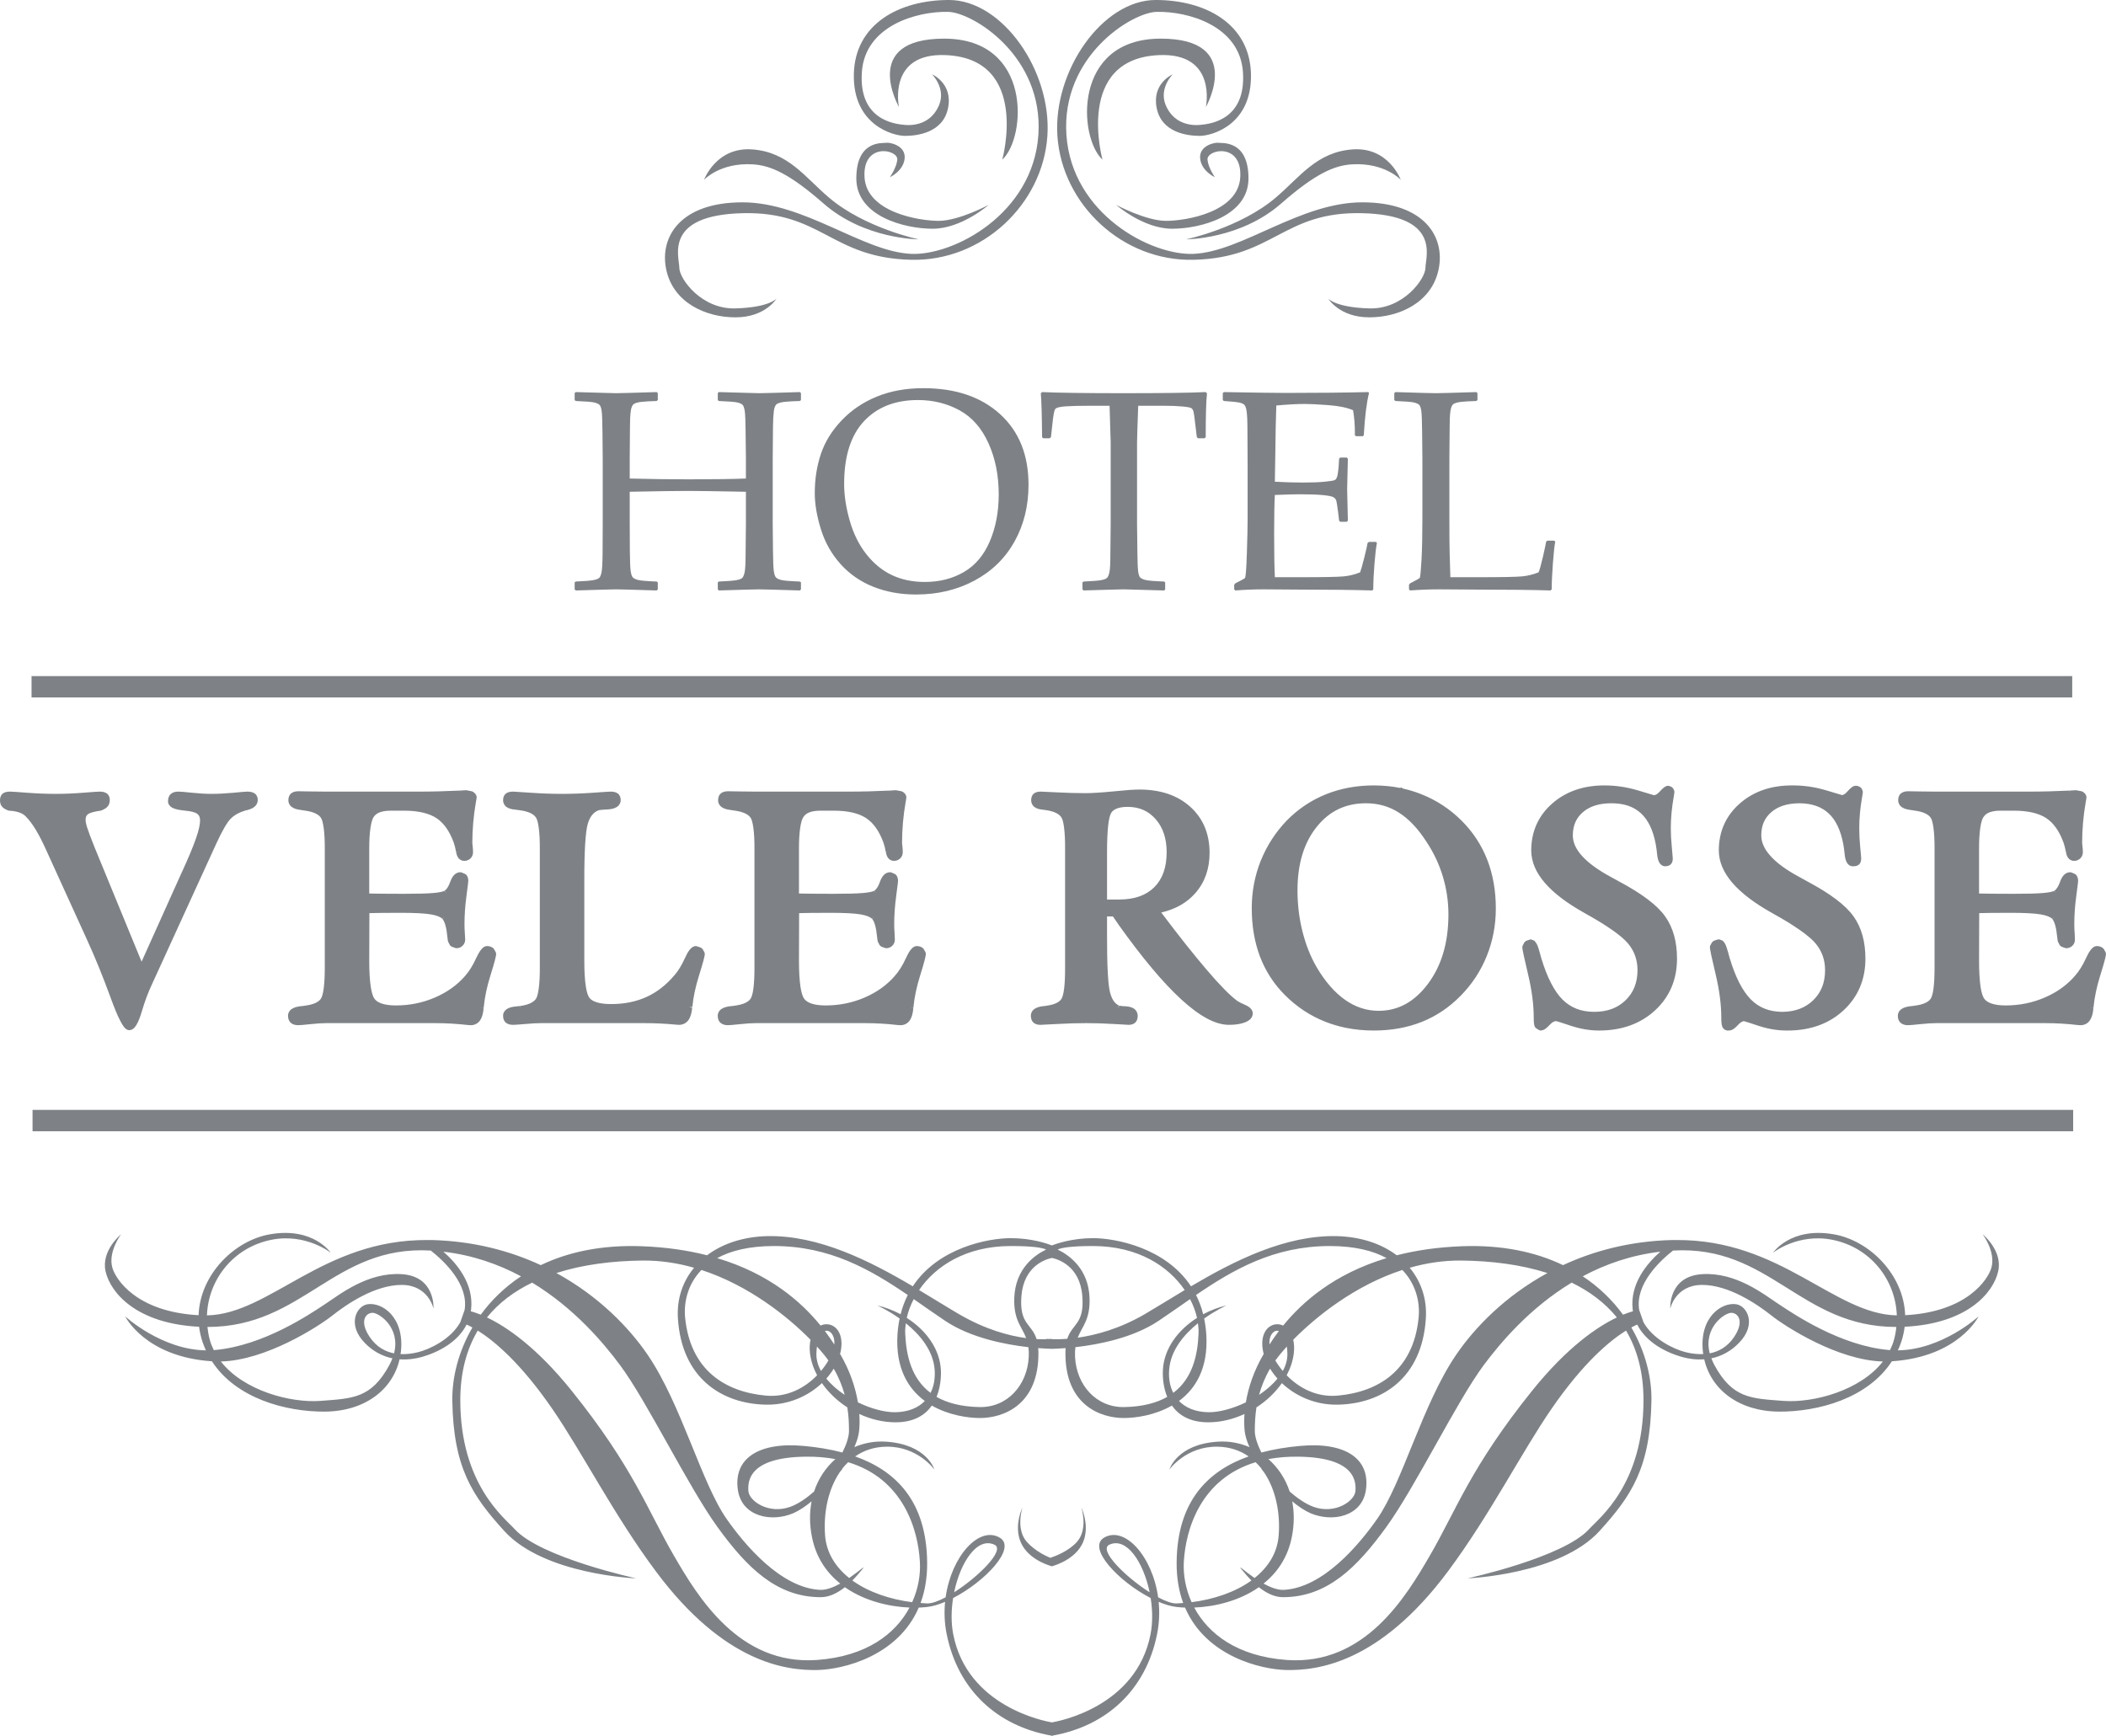 <svg xmlns="http://www.w3.org/2000/svg" xmlns:xlink="http://www.w3.org/1999/xlink" preserveAspectRatio="xMidYMid" width="148" height="122" viewBox="0 0 148 122">
  <defs>
    <style>

      .cls-2 {
        fill: #7e8286;
      }
    </style>
  </defs>
  <path d="M147.895,67.546 C147.831,67.789 147.733,68.116 147.605,68.526 C147.351,69.338 147.194,70.078 147.129,70.749 C147.129,70.749 147.129,70.753 147.129,70.753 C147.129,70.753 147.116,70.852 147.116,70.852 C147.116,70.852 147.115,70.852 147.115,70.852 C147.115,70.848 147.116,70.845 147.116,70.841 C147.116,70.841 146.907,70.826 146.907,70.826 C146.907,70.826 147.115,70.852 147.115,70.852 C147.089,71.206 147.017,71.490 146.870,71.708 C146.726,71.929 146.479,72.059 146.210,72.053 C146.210,72.053 146.198,72.053 146.198,72.053 C146.198,72.053 146.011,72.041 146.011,72.041 C146.011,72.041 146.000,72.041 146.000,72.041 C145.267,71.956 144.501,71.909 143.703,71.909 C143.703,71.909 136.066,71.909 136.066,71.909 C135.758,71.909 135.384,71.933 134.945,71.981 C134.945,71.981 134.945,71.980 134.945,71.980 C134.497,72.029 134.222,72.053 134.084,72.053 C133.890,72.053 133.712,72.010 133.574,71.894 C133.427,71.773 133.368,71.584 133.372,71.394 C133.367,71.210 133.464,71.028 133.616,70.926 C133.768,70.818 133.958,70.761 134.189,70.727 C134.189,70.727 134.198,70.726 134.198,70.726 C134.358,70.712 134.483,70.698 134.554,70.682 C134.554,70.682 134.570,70.680 134.570,70.680 C135.181,70.601 135.534,70.416 135.682,70.188 C135.751,70.091 135.830,69.840 135.878,69.471 C135.927,69.101 135.951,68.608 135.951,68.001 C135.951,68.001 135.951,59.656 135.951,59.656 C135.959,58.449 135.833,57.686 135.682,57.478 C135.534,57.247 135.183,57.059 134.579,56.974 C134.579,56.974 134.568,56.973 134.568,56.973 C134.489,56.958 134.361,56.939 134.189,56.915 C133.965,56.882 133.778,56.825 133.630,56.715 C133.484,56.609 133.392,56.428 133.398,56.246 C133.394,56.068 133.444,55.888 133.583,55.768 C133.583,55.768 133.582,55.770 133.582,55.770 C133.723,55.647 133.905,55.612 134.109,55.612 C134.229,55.612 134.500,55.616 134.939,55.625 C135.373,55.632 135.749,55.637 136.066,55.637 C136.066,55.637 142.553,55.637 142.553,55.637 C143.523,55.637 144.489,55.610 145.447,55.564 C145.447,55.564 145.465,55.773 145.465,55.773 C145.465,55.773 145.454,55.564 145.454,55.564 C145.451,55.564 145.449,55.564 145.447,55.564 C145.447,55.564 145.447,55.564 145.447,55.564 C145.672,55.549 145.802,55.540 145.867,55.539 C145.867,55.539 145.892,55.539 145.892,55.539 C145.892,55.539 145.931,55.545 145.931,55.545 C145.931,55.545 146.301,55.615 146.301,55.615 C146.301,55.615 146.401,55.667 146.401,55.667 C146.401,55.667 146.531,55.782 146.531,55.782 C146.531,55.782 146.585,55.872 146.585,55.872 C146.585,55.872 146.619,55.965 146.619,55.965 C146.619,55.965 146.629,56.029 146.629,56.029 C146.625,56.105 146.609,56.179 146.577,56.367 C146.408,57.326 146.324,58.285 146.324,59.254 C146.324,59.254 146.324,59.253 146.324,59.253 C146.324,59.253 146.324,59.256 146.324,59.256 C146.324,59.255 146.324,59.255 146.324,59.254 C146.324,59.254 146.326,59.293 146.326,59.293 C146.326,59.293 146.345,59.454 146.345,59.454 C146.345,59.454 146.345,59.456 146.345,59.456 C146.363,59.605 146.374,59.751 146.374,59.896 C146.375,60.060 146.309,60.220 146.195,60.329 C146.195,60.329 146.189,60.334 146.189,60.334 C146.081,60.442 145.920,60.509 145.756,60.505 C145.604,60.508 145.443,60.433 145.352,60.312 C145.258,60.192 145.213,60.045 145.183,59.875 C145.183,59.875 145.388,59.836 145.388,59.836 C145.388,59.836 145.181,59.869 145.181,59.869 C145.181,59.871 145.182,59.873 145.183,59.875 C145.183,59.875 145.181,59.875 145.181,59.875 C145.134,59.624 145.082,59.416 145.029,59.262 C145.029,59.262 145.029,59.262 145.029,59.262 C145.029,59.262 145.030,59.263 145.030,59.263 C145.030,59.263 145.230,59.195 145.230,59.195 C145.230,59.195 145.029,59.262 145.029,59.262 C144.729,58.416 144.314,57.839 143.796,57.498 C143.796,57.498 143.796,57.497 143.796,57.497 C143.797,57.498 143.799,57.499 143.800,57.499 C143.800,57.499 143.796,57.495 143.796,57.495 C143.796,57.495 143.796,57.497 143.796,57.497 C143.279,57.159 142.525,56.977 141.523,56.977 C141.523,56.977 140.595,56.977 140.595,56.977 C139.936,56.977 139.569,57.145 139.398,57.415 C139.398,57.415 139.394,57.415 139.394,57.415 C139.206,57.682 139.075,58.458 139.080,59.656 C139.080,59.656 139.080,62.798 139.080,62.798 C139.080,62.798 139.953,62.812 139.953,62.812 C139.953,62.812 139.954,62.812 139.954,62.812 C140.335,62.816 140.847,62.819 141.498,62.819 C142.450,62.819 143.145,62.801 143.573,62.763 C143.997,62.731 144.279,62.661 144.374,62.604 C144.372,62.605 144.370,62.609 144.368,62.610 C144.368,62.610 144.485,62.784 144.485,62.784 C144.485,62.784 144.378,62.603 144.378,62.603 C144.377,62.603 144.375,62.603 144.374,62.604 C144.506,62.515 144.652,62.316 144.768,61.983 C144.768,61.983 144.768,61.980 144.768,61.980 C144.840,61.783 144.922,61.623 145.038,61.500 C145.154,61.379 145.317,61.299 145.487,61.302 C145.487,61.302 145.573,61.318 145.573,61.318 C145.573,61.318 145.824,61.427 145.824,61.427 C145.824,61.427 145.903,61.490 145.903,61.490 C146.000,61.605 146.043,61.757 146.041,61.911 C146.041,61.969 146.027,62.049 146.007,62.235 C145.984,62.416 145.951,62.673 145.907,63.011 C145.907,63.011 145.907,63.011 145.907,63.011 C145.816,63.679 145.772,64.330 145.772,64.967 C145.772,65.148 145.779,65.355 145.798,65.588 C145.798,65.588 145.798,65.592 145.798,65.592 C145.813,65.833 145.817,65.969 145.817,66.032 C145.821,66.195 145.760,66.355 145.642,66.466 C145.530,66.583 145.367,66.644 145.207,66.643 C145.207,66.643 145.134,66.630 145.134,66.630 C145.134,66.630 144.864,66.532 144.864,66.532 C144.864,66.532 144.748,66.432 144.748,66.432 C144.748,66.432 144.625,66.189 144.625,66.189 C144.625,66.189 144.605,66.130 144.605,66.130 C144.590,66.028 144.567,65.871 144.544,65.660 C144.544,65.660 144.544,65.659 144.544,65.659 C144.485,65.081 144.346,64.711 144.207,64.568 C144.209,64.570 144.213,64.571 144.214,64.573 C144.214,64.573 144.361,64.423 144.361,64.423 C144.361,64.423 144.205,64.565 144.205,64.565 C144.205,64.566 144.206,64.568 144.207,64.568 C144.081,64.448 143.812,64.331 143.397,64.264 C143.397,64.264 143.398,64.264 143.398,64.264 C142.981,64.195 142.269,64.155 141.278,64.155 C140.667,64.155 140.189,64.160 139.850,64.163 C139.850,64.163 139.850,64.163 139.850,64.163 C139.584,64.168 139.333,64.171 139.092,64.178 C139.092,64.178 139.090,64.178 139.090,64.178 C139.090,64.178 139.080,67.525 139.080,67.525 C139.080,67.525 139.080,67.525 139.080,67.525 C139.080,67.525 139.080,67.527 139.080,67.527 C139.080,67.527 139.080,67.525 139.080,67.525 C139.080,68.278 139.118,68.886 139.182,69.340 C139.247,69.792 139.358,70.091 139.457,70.210 C139.669,70.484 140.149,70.666 140.949,70.665 C141.914,70.665 142.826,70.482 143.685,70.113 C144.546,69.743 145.248,69.241 145.803,68.603 C146.101,68.267 146.360,67.855 146.583,67.367 C146.700,67.110 146.807,66.910 146.923,66.764 C147.039,66.621 147.159,66.500 147.359,66.492 C147.511,66.491 147.667,66.537 147.786,66.635 C147.786,66.635 147.845,66.699 147.845,66.699 C147.845,66.699 147.974,66.930 147.974,66.930 C147.974,66.930 147.999,67.032 147.999,67.032 C147.994,67.153 147.960,67.298 147.895,67.546 ZM2.217,47.516 C2.217,47.516 145.627,47.516 145.627,47.516 C145.627,47.516 145.627,49.018 145.627,49.018 C145.627,49.018 2.217,49.018 2.217,49.018 C2.217,49.018 2.217,47.516 2.217,47.516 ZM109.047,41.421 C109.047,41.421 108.966,41.500 108.966,41.500 C107.713,41.460 106.060,41.440 104.017,41.440 C104.017,41.440 101.120,41.421 101.120,41.421 C100.459,41.421 99.784,41.447 99.097,41.500 C99.097,41.500 99.017,41.421 99.017,41.421 C99.017,41.421 99.017,41.097 99.017,41.097 C99.017,41.097 99.097,40.999 99.097,40.999 C99.508,40.790 99.732,40.663 99.772,40.617 C99.810,40.571 99.851,40.148 99.897,39.352 C99.940,38.552 99.959,37.592 99.959,36.467 C99.959,36.467 99.959,32.257 99.959,32.257 C99.959,32.257 99.940,30.344 99.940,30.344 C99.933,29.597 99.913,29.117 99.886,28.902 C99.855,28.686 99.808,28.541 99.747,28.469 C99.685,28.397 99.563,28.338 99.383,28.293 C99.207,28.246 98.764,28.212 98.066,28.184 C98.066,28.184 97.984,28.116 97.984,28.116 C97.984,28.116 97.984,27.625 97.984,27.625 C97.984,27.625 98.066,27.557 98.066,27.557 C99.704,27.609 100.651,27.635 100.901,27.635 C101.127,27.635 102.077,27.609 103.749,27.557 C103.749,27.557 103.829,27.625 103.829,27.625 C103.829,27.625 103.829,28.116 103.829,28.116 C103.829,28.116 103.749,28.184 103.749,28.184 C103.292,28.197 102.941,28.217 102.693,28.244 C102.446,28.270 102.266,28.320 102.150,28.391 C102.039,28.463 101.966,28.631 101.929,28.897 C101.892,29.161 101.875,29.529 101.875,30.001 C101.875,30.001 101.856,32.257 101.856,32.257 C101.856,32.257 101.856,36.594 101.856,36.594 C101.856,37.680 101.863,38.439 101.875,38.870 C101.875,38.870 101.925,40.568 101.925,40.568 C101.925,40.568 103.949,40.568 103.949,40.568 C105.562,40.568 106.569,40.548 106.969,40.509 C107.370,40.469 107.755,40.375 108.127,40.224 C108.196,40.061 108.301,39.685 108.439,39.096 C108.573,38.507 108.645,38.168 108.653,38.075 C108.653,38.075 108.740,37.997 108.740,37.997 C108.740,37.997 109.225,37.997 109.225,37.997 C109.225,37.997 109.295,38.075 109.295,38.075 C109.241,38.337 109.186,38.844 109.130,39.596 C109.074,40.348 109.047,40.956 109.047,41.421 ZM87.666,30.579 C87.666,30.095 87.661,29.701 87.649,29.397 C87.635,29.093 87.611,28.875 87.578,28.744 C87.545,28.615 87.507,28.521 87.462,28.469 C87.419,28.416 87.351,28.374 87.254,28.337 C87.158,28.301 86.995,28.270 86.764,28.244 C86.764,28.244 86.010,28.184 86.010,28.184 C86.010,28.184 85.932,28.116 85.932,28.116 C85.932,28.116 85.932,27.625 85.932,27.625 C85.932,27.625 86.010,27.557 86.010,27.557 C88.279,27.597 89.733,27.616 90.367,27.616 C92.535,27.615 94.467,27.597 96.158,27.557 C96.158,27.557 96.209,27.625 96.209,27.625 C96.045,28.254 95.922,29.238 95.841,30.580 C95.841,30.580 95.784,30.657 95.784,30.657 C95.784,30.657 95.298,30.657 95.298,30.657 C95.298,30.657 95.207,30.579 95.207,30.579 C95.215,30.520 95.216,30.468 95.216,30.423 C95.216,29.866 95.173,29.337 95.088,28.832 C94.672,28.650 94.095,28.530 93.356,28.474 C92.619,28.419 92.066,28.391 91.695,28.391 C91.173,28.390 90.505,28.427 89.693,28.500 C89.693,28.500 89.650,30.069 89.650,30.069 C89.650,30.069 89.624,31.864 89.624,31.864 C89.624,31.864 89.591,33.856 89.591,33.856 C90.308,33.896 90.965,33.914 91.568,33.914 C92.176,33.914 92.684,33.896 93.092,33.856 C93.503,33.817 93.743,33.777 93.812,33.733 C93.882,33.692 93.936,33.609 93.971,33.488 C94.010,33.368 94.040,33.153 94.069,32.846 C94.069,32.846 94.106,32.238 94.106,32.238 C94.106,32.238 94.184,32.159 94.184,32.159 C94.184,32.159 94.642,32.159 94.642,32.159 C94.642,32.159 94.722,32.238 94.722,32.238 C94.706,32.951 94.693,33.666 94.672,34.386 C94.672,34.386 94.722,36.594 94.722,36.594 C94.722,36.594 94.642,36.672 94.642,36.672 C94.642,36.672 94.184,36.672 94.184,36.672 C94.184,36.672 94.106,36.594 94.106,36.594 C94.106,36.594 94.038,36.005 94.038,36.005 C93.977,35.547 93.934,35.274 93.908,35.186 C93.881,35.098 93.820,35.021 93.725,34.956 C93.629,34.890 93.381,34.837 92.983,34.799 C92.589,34.758 92.042,34.740 91.349,34.740 C90.965,34.740 90.377,34.755 89.591,34.788 C89.560,35.338 89.541,36.254 89.541,37.535 C89.541,38.909 89.560,39.920 89.591,40.568 C89.591,40.568 91.417,40.568 91.417,40.568 C93.025,40.568 94.029,40.548 94.435,40.509 C94.837,40.469 95.220,40.375 95.583,40.224 C95.642,40.074 95.739,39.725 95.878,39.180 C96.011,38.634 96.092,38.292 96.110,38.154 C96.110,38.154 96.209,38.085 96.209,38.085 C96.209,38.085 96.685,38.085 96.685,38.085 C96.685,38.085 96.765,38.153 96.765,38.153 C96.706,38.435 96.647,38.926 96.591,39.625 C96.535,40.326 96.507,40.925 96.507,41.421 C96.507,41.421 96.438,41.500 96.438,41.500 C95.173,41.460 93.521,41.440 91.476,41.440 C91.476,41.440 88.778,41.421 88.778,41.421 C88.151,41.421 87.495,41.447 86.814,41.500 C86.814,41.500 86.734,41.421 86.734,41.421 C86.734,41.421 86.734,41.097 86.734,41.097 C86.734,41.097 86.814,40.999 86.814,40.999 C87.203,40.804 87.428,40.680 87.485,40.631 C87.542,40.582 87.587,40.010 87.623,38.915 C87.660,37.819 87.677,36.983 87.677,36.407 C87.677,36.407 87.677,32.807 87.677,32.807 C87.677,32.807 87.666,30.579 87.666,30.579 ZM96.231,22.304 C94.116,22.304 93.340,20.981 93.340,20.981 C93.340,20.981 93.834,21.607 96.231,21.675 C98.626,21.747 100.175,19.586 100.175,18.820 C100.175,18.051 101.304,15.123 95.736,14.984 C90.166,14.846 89.510,18.123 83.895,18.259 C78.889,18.388 74.632,14.364 74.309,9.550 C74.005,4.969 77.479,-0.011 81.233,-0.001 C84.704,0.004 87.843,1.671 87.913,5.223 C87.981,8.780 85.163,9.550 84.318,9.550 C83.471,9.550 81.637,9.339 81.287,7.597 C80.933,5.852 82.413,5.223 82.413,5.223 C82.413,5.223 81.425,6.202 81.921,7.388 C82.417,8.572 83.472,8.850 84.318,8.780 C85.163,8.711 87.560,8.363 87.350,5.085 C87.138,1.808 83.497,0.788 81.287,0.834 C79.546,0.870 74.571,3.939 74.943,9.476 C75.321,15.053 80.918,17.982 83.895,17.841 C87.295,17.683 91.364,14.220 95.736,14.220 C100.109,14.220 101.588,16.657 101.094,18.958 C100.601,21.259 98.342,22.304 96.231,22.304 ZM81.442,3.874 C75.510,4.135 77.479,11.221 77.478,11.221 C75.790,9.685 75.347,2.715 81.569,2.715 C87.491,2.715 84.742,7.525 84.742,7.525 C84.742,7.525 85.562,3.690 81.442,3.874 ZM85.375,12.454 C85.375,12.454 84.435,12.031 84.342,11.151 C84.239,10.209 85.422,9.989 85.634,10.037 C85.850,10.081 87.738,9.803 87.738,12.543 C87.738,15.180 84.387,16.076 82.368,16.076 C80.348,16.076 78.442,14.403 78.442,14.403 C78.442,14.403 80.533,15.522 81.943,15.522 C83.354,15.522 87.021,14.914 87.160,12.454 C87.300,9.991 84.797,10.490 84.858,11.221 C84.904,11.785 85.375,12.453 85.375,12.453 C85.375,12.453 85.375,12.454 85.375,12.454 ZM95.019,11.551 C93.751,11.623 92.412,12.224 90.026,14.312 C87.160,16.822 83.354,16.822 83.354,16.822 C83.354,16.822 87.126,16.036 89.649,13.892 C91.349,12.452 92.516,10.685 95.055,10.500 C97.592,10.316 98.439,12.637 98.439,12.637 C98.439,12.637 97.318,11.415 95.019,11.551 ZM77.975,28.519 C77.975,28.519 76.497,28.519 76.497,28.519 C75.887,28.519 75.363,28.531 74.917,28.558 C74.476,28.584 74.220,28.651 74.150,28.760 C74.080,28.866 74.017,29.219 73.957,29.814 C73.957,29.814 73.858,30.716 73.858,30.716 C73.858,30.716 73.769,30.805 73.769,30.805 C73.769,30.805 73.311,30.805 73.311,30.805 C73.311,30.805 73.233,30.727 73.233,30.727 C73.219,29.150 73.187,28.124 73.143,27.645 C73.143,27.645 73.233,27.557 73.233,27.557 C74.384,27.609 76.297,27.635 78.974,27.635 C81.708,27.635 83.625,27.609 84.732,27.557 C84.732,27.557 84.821,27.645 84.821,27.645 C84.759,28.233 84.732,29.261 84.732,30.727 C84.732,30.727 84.649,30.805 84.649,30.805 C84.649,30.805 84.184,30.805 84.184,30.805 C84.184,30.805 84.106,30.716 84.106,30.716 C84.106,30.716 83.998,29.814 83.998,29.814 C83.944,29.329 83.902,29.033 83.872,28.925 C83.843,28.818 83.794,28.739 83.728,28.690 C83.661,28.641 83.447,28.599 83.082,28.568 C82.719,28.535 82.312,28.519 81.864,28.519 C81.864,28.519 79.988,28.519 79.988,28.519 C79.934,29.996 79.907,30.851 79.907,31.080 C79.907,31.080 79.907,36.799 79.907,36.799 C79.907,36.799 79.930,38.713 79.930,38.713 C79.934,39.452 79.956,39.931 79.983,40.150 C80.012,40.370 80.061,40.514 80.121,40.582 C80.186,40.650 80.306,40.709 80.482,40.758 C80.663,40.808 81.103,40.846 81.815,40.872 C81.815,40.872 81.883,40.931 81.883,40.931 C81.883,40.931 81.883,41.421 81.883,41.421 C81.883,41.421 81.815,41.500 81.815,41.500 C80.120,41.447 79.175,41.421 78.974,41.421 C78.763,41.421 77.821,41.447 76.150,41.500 C76.150,41.500 76.070,41.421 76.070,41.421 C76.070,41.421 76.070,40.931 76.070,40.931 C76.070,40.931 76.150,40.872 76.150,40.872 C76.771,40.846 77.183,40.812 77.385,40.773 C77.586,40.735 77.719,40.684 77.791,40.621 C77.860,40.560 77.918,40.428 77.964,40.224 C78.011,40.021 78.032,39.570 78.032,38.870 C78.032,38.870 78.053,36.799 78.053,36.799 C78.053,36.799 78.053,31.080 78.053,31.080 C78.053,30.976 78.028,30.121 77.975,28.519 ZM61.614,27.876 C62.582,27.480 63.670,27.282 64.889,27.282 C67.144,27.282 68.940,27.890 70.276,29.102 C71.613,30.316 72.280,31.973 72.280,34.072 C72.280,35.550 71.954,36.878 71.299,38.056 C70.642,39.233 69.705,40.148 68.485,40.804 C67.265,41.458 65.894,41.784 64.373,41.784 C63.292,41.784 62.301,41.606 61.397,41.250 C60.490,40.893 59.718,40.361 59.079,39.655 C58.443,38.948 57.979,38.131 57.691,37.202 C57.403,36.273 57.258,35.427 57.258,34.661 C57.258,33.680 57.402,32.764 57.685,31.914 C57.969,31.064 58.454,30.277 59.138,29.554 C59.824,28.831 60.649,28.271 61.614,27.876 ZM59.323,34.013 C59.323,34.812 59.451,35.671 59.714,36.589 C59.975,37.508 60.367,38.297 60.885,38.953 C61.405,39.611 62.002,40.099 62.682,40.420 C63.358,40.741 64.130,40.901 64.998,40.901 C66.023,40.901 66.937,40.669 67.735,40.205 C68.537,39.740 69.145,39.019 69.561,38.041 C69.978,37.064 70.186,35.966 70.186,34.749 C70.186,33.428 69.950,32.234 69.473,31.168 C68.995,30.101 68.318,29.326 67.439,28.842 C66.559,28.359 65.583,28.116 64.512,28.116 C62.905,28.116 61.638,28.615 60.713,29.609 C59.786,30.603 59.323,32.071 59.323,34.013 C59.323,34.013 59.323,34.013 59.323,34.013 ZM64.019,18.259 C58.404,18.123 57.746,14.846 52.177,14.984 C46.609,15.123 47.740,18.051 47.740,18.820 C47.740,19.586 49.286,21.747 51.684,21.675 C54.079,21.607 54.574,20.981 54.574,20.981 C54.574,20.981 53.799,22.304 51.684,22.304 C49.571,22.304 47.315,21.259 46.822,18.958 C46.329,16.657 47.809,14.220 52.177,14.220 C56.548,14.220 60.622,17.683 64.019,17.841 C66.995,17.982 72.595,15.053 72.972,9.476 C73.342,3.939 68.365,0.870 66.624,0.834 C64.420,0.788 60.778,1.808 60.567,5.085 C60.353,8.363 62.752,8.711 63.597,8.780 C64.443,8.850 65.498,8.572 65.994,7.388 C66.489,6.202 65.500,5.223 65.500,5.223 C65.500,5.223 66.980,5.852 66.624,7.597 C66.275,9.339 64.443,9.550 63.597,9.550 C62.752,9.550 59.931,8.780 60.004,5.223 C60.072,1.671 63.212,0.004 66.678,-0.001 C70.434,-0.011 73.914,4.969 73.606,9.550 C73.285,14.364 69.023,18.388 64.019,18.259 ZM65.546,16.076 C63.524,16.076 60.178,15.180 60.178,12.543 C60.178,9.803 62.065,10.081 62.280,10.037 C62.493,9.989 63.674,10.209 63.573,11.151 C63.479,12.031 62.536,12.454 62.536,12.454 C62.536,12.454 62.536,12.453 62.536,12.453 C62.536,12.453 63.008,11.785 63.058,11.221 C63.118,10.490 60.614,9.991 60.755,12.454 C60.895,14.914 64.562,15.522 65.969,15.522 C67.379,15.522 69.474,14.403 69.474,14.403 C69.474,14.403 67.568,16.076 65.546,16.076 ZM66.472,3.874 C62.354,3.690 63.173,7.525 63.176,7.525 C63.176,7.525 60.426,2.715 66.346,2.715 C72.565,2.715 72.126,9.685 70.434,11.221 C70.434,11.221 72.405,4.135 66.472,3.874 ZM57.887,14.312 C55.499,12.224 54.165,11.623 52.894,11.551 C50.597,11.415 49.477,12.637 49.477,12.637 C49.477,12.637 50.322,10.316 52.861,10.500 C55.398,10.685 56.564,12.452 58.262,13.892 C60.788,16.036 64.562,16.822 64.562,16.822 C64.562,16.822 60.755,16.822 57.887,14.312 ZM45.090,28.244 C44.842,28.270 44.662,28.320 44.550,28.391 C44.437,28.463 44.362,28.631 44.327,28.897 C44.290,29.161 44.272,29.529 44.272,30.001 C44.272,30.001 44.254,32.257 44.254,32.257 C44.254,32.257 44.254,33.631 44.254,33.631 C45.701,33.670 47.075,33.689 48.370,33.689 C50.142,33.689 51.491,33.670 52.418,33.631 C52.418,33.631 52.419,32.257 52.419,32.257 C52.419,32.257 52.397,30.344 52.397,30.344 C52.392,29.597 52.371,29.117 52.339,28.902 C52.304,28.686 52.260,28.541 52.198,28.469 C52.139,28.397 52.020,28.338 51.842,28.293 C51.664,28.246 51.220,28.212 50.512,28.184 C50.512,28.184 50.443,28.116 50.443,28.116 C50.443,28.116 50.443,27.625 50.443,27.625 C50.443,27.625 50.512,27.557 50.512,27.557 C52.206,27.609 53.154,27.635 53.359,27.635 C53.586,27.635 54.534,27.609 56.208,27.557 C56.208,27.557 56.288,27.625 56.288,27.625 C56.288,27.625 56.288,28.116 56.288,28.116 C56.288,28.116 56.208,28.184 56.208,28.184 C55.743,28.197 55.389,28.217 55.140,28.244 C54.894,28.270 54.713,28.320 54.601,28.391 C54.488,28.463 54.415,28.631 54.382,28.897 C54.348,29.161 54.329,29.529 54.322,30.001 C54.322,30.001 54.303,32.257 54.303,32.257 C54.303,32.257 54.303,36.799 54.303,36.799 C54.303,36.799 54.322,38.713 54.322,38.713 C54.329,39.452 54.348,39.930 54.382,40.146 C54.415,40.361 54.461,40.506 54.526,40.577 C54.591,40.649 54.708,40.709 54.882,40.758 C55.059,40.808 55.499,40.846 56.208,40.872 C56.208,40.872 56.288,40.931 56.288,40.931 C56.288,40.931 56.288,41.421 56.288,41.421 C56.288,41.421 56.208,41.500 56.208,41.500 C54.514,41.447 53.565,41.421 53.359,41.421 C53.150,41.421 52.198,41.447 50.512,41.500 C50.512,41.500 50.443,41.421 50.443,41.421 C50.443,41.421 50.443,40.931 50.443,40.931 C50.443,40.931 50.512,40.872 50.512,40.872 C51.136,40.846 51.548,40.812 51.753,40.773 C51.958,40.735 52.093,40.684 52.160,40.621 C52.225,40.560 52.282,40.428 52.328,40.224 C52.374,40.021 52.397,39.570 52.397,38.870 C52.397,38.870 52.419,36.799 52.419,36.799 C52.419,36.799 52.419,34.563 52.419,34.563 C50.461,34.523 49.087,34.504 48.301,34.504 C47.492,34.503 46.143,34.523 44.254,34.563 C44.254,34.563 44.254,36.799 44.254,36.799 C44.254,36.799 44.264,38.713 44.264,38.713 C44.270,39.452 44.289,39.930 44.323,40.146 C44.355,40.361 44.403,40.506 44.466,40.577 C44.529,40.649 44.648,40.709 44.829,40.758 C45.007,40.808 45.446,40.846 46.148,40.872 C46.148,40.872 46.227,40.931 46.227,40.931 C46.227,40.931 46.227,41.421 46.227,41.421 C46.227,41.421 46.148,41.500 46.148,41.500 C44.461,41.447 43.511,41.421 43.299,41.421 C43.094,41.421 42.149,41.447 40.463,41.500 C40.463,41.500 40.384,41.421 40.384,41.421 C40.384,41.421 40.384,40.931 40.384,40.931 C40.384,40.931 40.463,40.872 40.463,40.872 C41.077,40.846 41.489,40.812 41.694,40.773 C41.898,40.735 42.035,40.684 42.105,40.621 C42.174,40.560 42.231,40.428 42.273,40.224 C42.315,40.021 42.340,39.570 42.347,38.870 C42.347,38.870 42.356,36.799 42.356,36.799 C42.356,36.799 42.356,32.257 42.356,32.257 C42.356,32.257 42.338,30.344 42.338,30.344 C42.330,29.597 42.313,29.117 42.283,28.902 C42.254,28.686 42.206,28.541 42.144,28.469 C42.081,28.397 41.960,28.338 41.782,28.293 C41.604,28.246 41.163,28.212 40.463,28.184 C40.463,28.184 40.384,28.116 40.384,28.116 C40.384,28.116 40.384,27.625 40.384,27.625 C40.384,27.625 40.463,27.557 40.463,27.557 C42.149,27.609 43.094,27.635 43.299,27.635 C43.519,27.635 44.469,27.609 46.148,27.557 C46.148,27.557 46.227,27.625 46.227,27.625 C46.227,27.625 46.227,28.116 46.227,28.116 C46.227,28.116 46.148,28.184 46.148,28.184 C45.692,28.197 45.339,28.217 45.090,28.244 ZM3.918,55.795 C4.507,55.795 5.146,55.770 5.824,55.717 C6.516,55.662 6.890,55.637 7.002,55.637 C7.203,55.639 7.376,55.667 7.519,55.773 C7.519,55.773 7.519,55.775 7.519,55.775 C7.657,55.881 7.721,56.056 7.715,56.221 C7.715,56.379 7.681,56.530 7.587,56.656 C7.486,56.787 7.340,56.869 7.138,56.958 C7.138,56.958 7.081,56.974 7.081,56.974 C6.607,57.037 6.295,57.136 6.187,57.221 C6.187,57.221 6.186,57.221 6.186,57.221 C6.073,57.307 6.019,57.408 6.015,57.617 C6.012,57.724 6.048,57.916 6.127,58.168 C6.127,58.168 6.129,58.171 6.129,58.171 C6.203,58.417 6.380,58.885 6.648,59.552 C6.648,59.552 6.647,59.552 6.647,59.552 C6.647,59.552 9.948,67.585 9.948,67.585 C9.948,67.585 9.951,67.587 9.951,67.587 C9.951,67.587 12.744,61.376 12.744,61.376 C12.744,61.376 12.746,61.375 12.746,61.375 C13.225,60.336 13.564,59.526 13.764,58.951 C13.764,58.951 13.764,58.949 13.764,58.949 C13.968,58.376 14.061,57.938 14.061,57.666 C14.056,57.424 13.992,57.296 13.866,57.200 C13.866,57.200 13.870,57.200 13.870,57.200 C13.747,57.106 13.454,57.013 13.014,56.976 C13.014,56.976 13.009,56.976 13.009,56.976 C12.942,56.966 12.846,56.954 12.715,56.939 C12.715,56.939 12.714,56.939 12.714,56.939 C12.714,56.939 12.713,56.939 12.713,56.939 C12.457,56.902 12.254,56.851 12.094,56.762 C11.936,56.675 11.803,56.512 11.809,56.319 C11.806,56.126 11.857,55.941 11.995,55.811 C11.995,55.811 11.995,55.809 11.995,55.809 C12.142,55.676 12.330,55.637 12.543,55.637 C12.690,55.637 13.004,55.663 13.522,55.718 C13.522,55.718 13.520,55.718 13.520,55.718 C14.028,55.770 14.473,55.795 14.848,55.795 C15.318,55.795 15.835,55.770 16.392,55.718 C16.392,55.718 16.391,55.718 16.391,55.718 C16.959,55.663 17.271,55.637 17.379,55.637 C17.579,55.637 17.755,55.669 17.898,55.766 C17.898,55.766 17.902,55.768 17.902,55.768 C18.048,55.872 18.119,56.049 18.115,56.221 C18.118,56.392 18.043,56.559 17.914,56.675 C17.789,56.792 17.622,56.867 17.424,56.921 C17.424,56.921 17.422,56.923 17.422,56.923 C17.422,56.923 17.242,56.967 17.242,56.967 C17.242,56.967 17.184,56.768 17.184,56.768 C17.184,56.768 17.238,56.969 17.238,56.969 C17.238,56.969 17.242,56.967 17.242,56.967 C17.242,56.967 17.243,56.969 17.243,56.969 C16.794,57.099 16.455,57.294 16.208,57.546 C16.208,57.546 16.208,57.544 16.208,57.544 C15.970,57.785 15.621,58.371 15.211,59.268 C15.211,59.268 10.657,69.227 10.657,69.227 C10.657,69.227 10.657,69.228 10.657,69.228 C10.411,69.751 10.174,70.383 9.954,71.126 C9.838,71.512 9.723,71.807 9.595,72.021 C9.474,72.224 9.330,72.395 9.081,72.404 C8.905,72.395 8.816,72.296 8.723,72.191 C8.633,72.081 8.547,71.934 8.450,71.746 C8.252,71.368 8.026,70.817 7.760,70.083 C7.229,68.634 6.690,67.304 6.137,66.098 C6.137,66.098 6.137,66.096 6.137,66.096 C6.137,66.096 3.276,59.812 3.276,59.812 C3.000,59.196 2.742,58.693 2.508,58.307 C2.275,57.922 2.041,57.614 1.811,57.386 C1.811,57.386 1.806,57.381 1.806,57.381 C1.602,57.159 1.223,57.006 0.630,56.977 C0.630,56.977 0.555,56.958 0.555,56.958 C0.356,56.869 0.214,56.798 0.111,56.651 C0.111,56.651 0.285,56.537 0.285,56.537 C0.285,56.537 0.109,56.650 0.109,56.650 C0.109,56.650 0.110,56.651 0.111,56.651 C0.111,56.651 0.109,56.653 0.109,56.653 C0.030,56.534 0.000,56.393 0.000,56.246 C0.000,56.068 0.049,55.897 0.183,55.778 C0.183,55.778 0.187,55.775 0.187,55.775 C0.332,55.665 0.504,55.640 0.712,55.637 C0.816,55.637 1.204,55.662 1.925,55.717 C1.925,55.717 1.924,55.717 1.924,55.717 C2.634,55.770 3.297,55.795 3.918,55.795 ZM26.328,70.210 C26.537,70.484 27.021,70.666 27.819,70.665 C28.785,70.665 29.695,70.482 30.552,70.113 C31.415,69.743 32.119,69.241 32.675,68.603 C32.970,68.267 33.231,67.855 33.448,67.367 C33.570,67.110 33.678,66.910 33.793,66.764 C33.910,66.621 34.028,66.500 34.229,66.492 C34.383,66.491 34.535,66.537 34.660,66.635 C34.660,66.635 34.714,66.699 34.714,66.699 C34.714,66.699 34.843,66.930 34.843,66.930 C34.843,66.930 34.868,67.032 34.868,67.032 C34.865,67.153 34.830,67.298 34.766,67.546 C34.701,67.789 34.604,68.116 34.476,68.526 C34.220,69.338 34.065,70.078 34.001,70.749 C34.001,70.749 34.000,70.753 34.000,70.753 C34.000,70.753 33.987,70.852 33.987,70.852 C33.987,70.852 33.987,70.852 33.987,70.852 C33.987,70.848 33.988,70.845 33.988,70.841 C33.988,70.841 33.777,70.826 33.777,70.826 C33.777,70.826 33.987,70.852 33.987,70.852 C33.958,71.206 33.887,71.490 33.743,71.708 C33.597,71.929 33.345,72.059 33.080,72.053 C33.080,72.053 33.066,72.053 33.066,72.053 C33.066,72.053 32.882,72.041 32.882,72.041 C32.882,72.041 32.873,72.041 32.873,72.041 C32.136,71.956 31.370,71.909 30.573,71.909 C30.573,71.909 22.937,71.909 22.937,71.909 C22.629,71.909 22.255,71.933 21.817,71.981 C21.817,71.981 21.817,71.980 21.817,71.980 C21.366,72.029 21.092,72.053 20.955,72.053 C20.762,72.053 20.580,72.010 20.442,71.894 C20.442,71.894 20.447,71.894 20.447,71.894 C20.299,71.773 20.241,71.584 20.241,71.394 C20.237,71.210 20.333,71.028 20.486,70.926 C20.637,70.818 20.827,70.761 21.060,70.727 C21.060,70.727 21.067,70.726 21.067,70.726 C21.228,70.712 21.353,70.698 21.423,70.682 C21.423,70.682 21.441,70.680 21.441,70.680 C22.052,70.601 22.406,70.416 22.553,70.188 C22.620,70.091 22.701,69.840 22.748,69.471 C22.798,69.101 22.824,68.608 22.824,68.001 C22.824,68.001 22.824,59.656 22.824,59.656 C22.830,58.449 22.704,57.686 22.553,57.478 C22.403,57.247 22.053,57.059 21.451,56.974 C21.451,56.974 21.441,56.973 21.441,56.973 C21.359,56.958 21.228,56.939 21.061,56.915 C21.061,56.915 21.057,56.915 21.057,56.915 C20.834,56.882 20.649,56.825 20.503,56.715 C20.352,56.609 20.263,56.428 20.265,56.246 C20.266,56.068 20.314,55.888 20.453,55.768 C20.453,55.768 20.452,55.770 20.452,55.770 C20.592,55.647 20.773,55.612 20.981,55.612 C21.099,55.612 21.373,55.616 21.810,55.625 C22.244,55.632 22.618,55.637 22.937,55.637 C22.937,55.637 29.421,55.637 29.421,55.637 C30.393,55.637 31.360,55.610 32.319,55.564 C32.319,55.564 32.335,55.773 32.335,55.773 C32.335,55.773 32.324,55.564 32.324,55.564 C32.322,55.564 32.320,55.564 32.319,55.564 C32.319,55.564 32.319,55.564 32.319,55.564 C32.541,55.549 32.671,55.540 32.738,55.539 C32.738,55.539 32.761,55.539 32.761,55.539 C32.761,55.539 32.804,55.545 32.804,55.545 C32.804,55.545 33.168,55.615 33.168,55.615 C33.168,55.615 33.271,55.667 33.271,55.667 C33.271,55.667 33.399,55.782 33.399,55.782 C33.399,55.782 33.458,55.872 33.458,55.872 C33.458,55.872 33.490,55.965 33.490,55.965 C33.490,55.965 33.499,56.029 33.499,56.029 C33.496,56.105 33.480,56.179 33.446,56.367 C33.279,57.325 33.194,58.285 33.193,59.254 C33.193,59.254 33.193,59.253 33.193,59.253 C33.193,59.253 33.193,59.256 33.193,59.256 C33.193,59.255 33.193,59.254 33.193,59.254 C33.193,59.254 33.196,59.293 33.196,59.293 C33.196,59.293 33.216,59.454 33.216,59.454 C33.216,59.454 33.216,59.456 33.216,59.456 C33.235,59.605 33.242,59.751 33.242,59.896 C33.247,60.060 33.178,60.220 33.066,60.329 C33.066,60.329 33.063,60.334 33.063,60.334 C32.950,60.442 32.790,60.509 32.625,60.505 C32.472,60.508 32.315,60.433 32.222,60.312 C32.130,60.191 32.079,60.043 32.050,59.869 C32.050,59.869 32.051,59.869 32.051,59.869 C32.052,59.871 32.052,59.873 32.053,59.875 C32.053,59.875 32.260,59.836 32.260,59.836 C32.260,59.836 32.051,59.869 32.051,59.869 C32.003,59.621 31.952,59.415 31.899,59.262 C31.899,59.262 31.901,59.261 31.901,59.261 C31.901,59.262 31.901,59.262 31.901,59.263 C31.901,59.263 32.098,59.195 32.098,59.195 C32.098,59.195 31.901,59.261 31.901,59.261 C31.601,58.416 31.184,57.839 30.669,57.498 C30.669,57.498 30.668,57.495 30.668,57.495 C30.668,57.495 30.669,57.499 30.669,57.499 C30.151,57.160 29.395,56.977 28.395,56.977 C28.395,56.977 27.462,56.977 27.462,56.977 C26.806,56.977 26.439,57.145 26.265,57.415 C26.265,57.415 26.262,57.415 26.262,57.415 C26.079,57.682 25.944,58.458 25.949,59.656 C25.949,59.656 25.949,62.798 25.949,62.798 C25.949,62.798 26.823,62.812 26.823,62.812 C26.823,62.812 26.824,62.812 26.824,62.812 C27.201,62.816 27.718,62.819 28.369,62.819 C29.322,62.819 30.012,62.801 30.444,62.763 C30.866,62.731 31.143,62.662 31.241,62.605 C31.240,62.606 31.239,62.609 31.237,62.610 C31.237,62.610 31.355,62.784 31.355,62.784 C31.355,62.784 31.250,62.603 31.250,62.603 C31.249,62.604 31.243,62.605 31.241,62.605 C31.377,62.517 31.522,62.317 31.638,61.983 C31.638,61.983 31.640,61.980 31.640,61.980 C31.709,61.783 31.794,61.623 31.910,61.500 C32.025,61.379 32.188,61.299 32.356,61.302 C32.356,61.302 32.441,61.318 32.441,61.318 C32.441,61.318 32.694,61.427 32.694,61.427 C32.694,61.427 32.775,61.490 32.775,61.490 C32.870,61.605 32.912,61.757 32.911,61.911 C32.909,61.969 32.897,62.049 32.876,62.235 C32.854,62.416 32.819,62.673 32.776,63.011 C32.686,63.679 32.642,64.330 32.642,64.967 C32.642,65.148 32.650,65.355 32.667,65.588 C32.667,65.588 32.667,65.592 32.667,65.592 C32.681,65.833 32.691,65.969 32.691,66.032 C32.692,66.195 32.631,66.355 32.512,66.466 C32.399,66.583 32.238,66.644 32.076,66.643 C32.076,66.643 32.004,66.630 32.004,66.630 C32.004,66.630 31.733,66.532 31.733,66.532 C31.733,66.532 31.617,66.432 31.617,66.432 C31.617,66.432 31.496,66.189 31.496,66.189 C31.496,66.189 31.475,66.130 31.475,66.130 C31.461,66.028 31.439,65.871 31.415,65.660 C31.415,65.660 31.415,65.659 31.415,65.659 C31.355,65.081 31.218,64.712 31.079,64.569 C31.080,64.570 31.084,64.571 31.085,64.573 C31.085,64.573 31.231,64.423 31.231,64.423 C31.231,64.423 31.076,64.565 31.076,64.565 C31.077,64.566 31.078,64.568 31.079,64.569 C30.953,64.448 30.684,64.331 30.266,64.264 C29.851,64.195 29.139,64.155 28.148,64.155 C27.539,64.155 27.060,64.160 26.719,64.163 C26.719,64.163 26.722,64.163 26.722,64.163 C26.457,64.168 26.203,64.171 25.964,64.178 C25.964,64.178 25.960,64.178 25.960,64.178 C25.960,64.178 25.949,67.525 25.949,67.525 C25.949,67.525 25.949,67.525 25.949,67.525 C25.949,67.525 25.949,67.527 25.949,67.527 C25.949,67.527 25.949,67.525 25.949,67.525 C25.949,68.278 25.985,68.886 26.053,69.340 C26.119,69.792 26.228,70.091 26.328,70.210 ZM41.431,70.142 C41.631,70.396 42.132,70.572 42.956,70.568 C43.877,70.568 44.697,70.402 45.425,70.072 C46.153,69.743 46.804,69.239 47.381,68.559 C47.381,68.559 47.387,68.557 47.387,68.557 C47.663,68.235 47.909,67.837 48.123,67.358 C48.238,67.101 48.345,66.904 48.460,66.759 C48.576,66.615 48.706,66.500 48.902,66.492 C48.902,66.492 48.970,66.505 48.970,66.505 C48.970,66.505 49.256,66.602 49.256,66.602 C49.256,66.602 49.373,66.698 49.373,66.698 C49.373,66.698 49.504,66.930 49.504,66.930 C49.504,66.930 49.530,67.032 49.530,67.032 C49.528,67.153 49.491,67.298 49.426,67.548 C49.360,67.789 49.264,68.116 49.135,68.526 C48.879,69.338 48.723,70.078 48.657,70.749 C48.657,70.749 48.651,70.793 48.651,70.793 C48.651,70.793 48.644,70.817 48.644,70.817 C48.645,70.803 48.649,70.793 48.650,70.780 C48.650,70.780 48.436,70.766 48.436,70.766 C48.436,70.766 48.640,70.829 48.640,70.829 C48.640,70.829 48.644,70.817 48.644,70.817 C48.612,71.170 48.542,71.457 48.394,71.675 C48.245,71.900 47.989,72.033 47.716,72.029 C47.716,72.029 47.704,72.029 47.704,72.029 C47.704,72.029 47.519,72.016 47.519,72.016 C47.519,72.016 47.509,72.016 47.509,72.016 C46.792,71.944 46.038,71.909 45.244,71.909 C45.244,71.909 38.048,71.909 38.048,71.909 C37.739,71.909 37.364,71.929 36.926,71.969 C36.475,72.007 36.203,72.029 36.068,72.029 C35.870,72.029 35.693,71.994 35.552,71.878 C35.552,71.878 35.548,71.877 35.548,71.877 C35.548,71.877 35.548,71.875 35.548,71.875 C35.409,71.758 35.353,71.577 35.356,71.394 C35.348,71.208 35.453,71.025 35.611,70.924 C35.767,70.819 35.962,70.768 36.206,70.741 C36.206,70.741 36.203,70.741 36.203,70.741 C36.354,70.725 36.470,70.713 36.552,70.705 C36.552,70.705 36.581,70.910 36.581,70.910 C36.581,70.910 36.561,70.704 36.561,70.704 C36.559,70.704 36.554,70.704 36.552,70.705 C36.552,70.705 36.552,70.704 36.552,70.704 C37.162,70.621 37.513,70.430 37.664,70.198 C37.819,69.985 37.943,69.212 37.936,68.001 C37.936,68.001 37.936,59.656 37.936,59.656 C37.943,58.442 37.819,57.671 37.664,57.458 C37.513,57.224 37.165,57.035 36.563,56.951 C36.563,56.951 36.559,56.950 36.559,56.950 C36.468,56.934 36.344,56.920 36.192,56.902 C36.192,56.902 36.192,56.902 36.192,56.902 C36.193,56.902 36.194,56.902 36.195,56.902 C36.195,56.902 36.214,56.696 36.214,56.696 C36.214,56.696 36.192,56.902 36.192,56.902 C35.956,56.880 35.763,56.830 35.606,56.725 C35.448,56.620 35.353,56.434 35.356,56.246 C35.352,56.068 35.406,55.890 35.548,55.776 C35.548,55.776 35.552,55.773 35.552,55.773 C35.693,55.667 35.863,55.639 36.068,55.637 C36.150,55.637 36.545,55.662 37.317,55.717 C37.317,55.717 37.317,55.717 37.317,55.717 C38.081,55.770 38.810,55.795 39.506,55.795 C40.186,55.795 40.903,55.770 41.657,55.717 C42.418,55.662 42.821,55.637 42.908,55.637 C43.110,55.639 43.281,55.667 43.421,55.771 C43.421,55.771 43.428,55.776 43.428,55.776 C43.562,55.882 43.620,56.056 43.619,56.221 C43.624,56.424 43.511,56.623 43.334,56.726 C43.160,56.832 42.941,56.878 42.672,56.891 C42.672,56.891 42.669,56.891 42.669,56.891 C42.413,56.901 42.217,56.919 42.081,56.943 C42.083,56.942 42.085,56.941 42.087,56.940 C42.087,56.940 42.056,56.946 42.056,56.946 C42.062,56.945 42.074,56.944 42.081,56.943 C41.712,57.081 41.456,57.378 41.301,57.920 C41.147,58.458 41.061,59.794 41.063,61.863 C41.063,61.863 41.063,66.813 41.063,66.813 C41.063,66.813 41.063,67.525 41.063,67.525 C41.063,68.268 41.098,68.861 41.166,69.305 C41.228,69.746 41.337,70.034 41.431,70.142 ZM56.525,70.210 C56.738,70.484 57.217,70.666 58.017,70.665 C58.982,70.665 59.895,70.482 60.753,70.113 C61.614,69.743 62.317,69.241 62.872,68.603 C63.170,68.267 63.429,67.855 63.651,67.367 C63.768,67.110 63.876,66.910 63.991,66.764 C64.107,66.621 64.228,66.500 64.427,66.492 C64.580,66.491 64.736,66.537 64.855,66.635 C64.855,66.635 64.913,66.699 64.913,66.699 C64.913,66.699 65.042,66.930 65.042,66.930 C65.042,66.930 65.067,67.032 65.067,67.032 C65.062,67.153 65.029,67.298 64.963,67.546 C64.900,67.789 64.801,68.116 64.674,68.526 C64.420,69.338 64.262,70.078 64.197,70.749 C64.197,70.749 64.197,70.753 64.197,70.753 C64.197,70.753 64.185,70.852 64.185,70.852 C64.185,70.852 64.183,70.852 64.183,70.852 C64.183,70.848 64.184,70.845 64.185,70.841 C64.185,70.841 63.976,70.826 63.976,70.826 C63.976,70.826 64.183,70.852 64.183,70.852 C64.157,71.206 64.086,71.490 63.939,71.708 C63.795,71.929 63.547,72.059 63.278,72.053 C63.278,72.053 63.266,72.053 63.266,72.053 C63.266,72.053 63.079,72.041 63.079,72.041 C63.079,72.041 63.068,72.041 63.068,72.041 C62.336,71.956 61.569,71.909 60.771,71.909 C60.771,71.909 53.135,71.909 53.135,71.909 C52.827,71.909 52.452,71.933 52.014,71.981 C52.014,71.981 52.014,71.980 52.014,71.980 C51.565,72.029 51.290,72.053 51.152,72.053 C50.959,72.053 50.781,72.010 50.643,71.894 C50.495,71.773 50.437,71.584 50.440,71.394 C50.435,71.210 50.532,71.028 50.685,70.926 C50.836,70.818 51.027,70.761 51.258,70.727 C51.258,70.727 51.266,70.726 51.266,70.726 C51.427,70.712 51.552,70.698 51.623,70.682 C51.623,70.682 51.639,70.680 51.639,70.680 C52.250,70.601 52.603,70.416 52.750,70.188 C52.820,70.091 52.899,69.840 52.946,69.471 C52.995,69.101 53.020,68.608 53.020,68.001 C53.020,68.001 53.020,59.656 53.020,59.656 C53.027,58.449 52.902,57.686 52.750,57.478 C52.603,57.247 52.251,57.059 51.647,56.974 C51.647,56.974 51.636,56.973 51.636,56.973 C51.558,56.958 51.429,56.939 51.258,56.915 C51.034,56.882 50.847,56.825 50.699,56.715 C50.553,56.609 50.460,56.428 50.466,56.246 C50.463,56.068 50.513,55.888 50.651,55.768 C50.651,55.768 50.650,55.770 50.650,55.770 C50.791,55.647 50.973,55.612 51.178,55.612 C51.298,55.612 51.569,55.616 52.008,55.625 C52.442,55.632 52.817,55.637 53.135,55.637 C53.135,55.637 59.621,55.637 59.621,55.637 C60.591,55.637 61.558,55.610 62.516,55.564 C62.516,55.564 62.533,55.773 62.533,55.773 C62.533,55.773 62.522,55.564 62.522,55.564 C62.520,55.564 62.518,55.564 62.516,55.564 C62.516,55.564 62.516,55.564 62.516,55.564 C62.741,55.549 62.870,55.540 62.936,55.539 C62.936,55.539 62.961,55.539 62.961,55.539 C62.961,55.539 62.999,55.545 62.999,55.545 C62.999,55.545 63.370,55.615 63.370,55.615 C63.370,55.615 63.470,55.667 63.470,55.667 C63.470,55.667 63.600,55.782 63.600,55.782 C63.600,55.782 63.654,55.872 63.654,55.872 C63.654,55.872 63.688,55.965 63.688,55.965 C63.688,55.965 63.697,56.029 63.697,56.029 C63.693,56.105 63.677,56.179 63.646,56.367 C63.477,57.326 63.393,58.285 63.392,59.254 C63.392,59.254 63.392,59.253 63.392,59.253 C63.392,59.253 63.392,59.256 63.392,59.256 C63.392,59.255 63.392,59.255 63.392,59.254 C63.392,59.254 63.395,59.293 63.395,59.293 C63.395,59.293 63.414,59.454 63.414,59.454 C63.414,59.454 63.414,59.456 63.414,59.456 C63.431,59.605 63.442,59.751 63.442,59.896 C63.444,60.060 63.377,60.220 63.263,60.329 C63.263,60.329 63.258,60.334 63.258,60.334 C63.150,60.442 62.988,60.509 62.824,60.505 C62.672,60.508 62.511,60.433 62.421,60.312 C62.327,60.192 62.282,60.045 62.251,59.875 C62.251,59.875 62.457,59.836 62.457,59.836 C62.457,59.836 62.249,59.869 62.249,59.869 C62.250,59.871 62.251,59.873 62.251,59.875 C62.251,59.875 62.249,59.875 62.249,59.875 C62.202,59.624 62.151,59.416 62.097,59.262 C62.097,59.262 62.098,59.262 62.098,59.262 C62.098,59.262 62.098,59.263 62.098,59.263 C62.098,59.263 62.298,59.195 62.298,59.195 C62.298,59.195 62.098,59.262 62.098,59.262 C61.798,58.416 61.383,57.839 60.864,57.498 C60.864,57.498 60.864,57.497 60.864,57.497 C60.865,57.498 60.867,57.499 60.868,57.499 C60.868,57.499 60.864,57.495 60.864,57.495 C60.864,57.495 60.864,57.497 60.864,57.497 C60.347,57.159 59.594,56.977 58.591,56.977 C58.591,56.977 57.663,56.977 57.663,56.977 C57.005,56.977 56.637,57.145 56.466,57.415 C56.466,57.415 56.462,57.415 56.462,57.415 C56.275,57.682 56.144,58.458 56.148,59.656 C56.148,59.656 56.148,62.798 56.148,62.798 C56.148,62.798 57.021,62.812 57.021,62.812 C57.021,62.812 57.023,62.812 57.023,62.812 C57.403,62.816 57.916,62.819 58.567,62.819 C59.519,62.819 60.213,62.801 60.641,62.763 C61.066,62.731 61.348,62.661 61.443,62.604 C61.441,62.605 61.439,62.609 61.437,62.610 C61.437,62.610 61.553,62.784 61.553,62.784 C61.553,62.784 61.446,62.603 61.446,62.603 C61.446,62.603 61.443,62.603 61.443,62.604 C61.575,62.515 61.721,62.316 61.836,61.983 C61.836,61.983 61.836,61.980 61.836,61.980 C61.908,61.783 61.991,61.623 62.107,61.500 C62.223,61.379 62.386,61.299 62.556,61.302 C62.556,61.302 62.641,61.318 62.641,61.318 C62.641,61.318 62.892,61.427 62.892,61.427 C62.892,61.427 62.972,61.490 62.972,61.490 C63.068,61.605 63.111,61.757 63.110,61.911 C63.110,61.969 63.096,62.049 63.075,62.235 C63.053,62.416 63.019,62.673 62.975,63.011 C62.975,63.011 62.976,63.011 62.976,63.011 C62.885,63.679 62.841,64.330 62.841,64.967 C62.841,65.148 62.848,65.355 62.867,65.588 C62.867,65.588 62.867,65.592 62.867,65.592 C62.881,65.833 62.886,65.969 62.886,66.032 C62.890,66.195 62.828,66.355 62.711,66.466 C62.598,66.583 62.436,66.644 62.276,66.643 C62.276,66.643 62.202,66.630 62.202,66.630 C62.202,66.630 61.933,66.532 61.933,66.532 C61.933,66.532 61.817,66.432 61.817,66.432 C61.817,66.432 61.693,66.189 61.693,66.189 C61.693,66.189 61.673,66.130 61.673,66.130 C61.659,66.028 61.636,65.871 61.612,65.660 C61.612,65.660 61.612,65.659 61.612,65.659 C61.554,65.081 61.415,64.710 61.276,64.568 C61.277,64.570 61.282,64.571 61.283,64.573 C61.283,64.573 61.430,64.423 61.430,64.423 C61.430,64.423 61.273,64.565 61.273,64.565 C61.274,64.566 61.275,64.567 61.276,64.568 C61.149,64.448 60.880,64.331 60.466,64.264 C60.466,64.264 60.466,64.264 60.466,64.264 C60.050,64.195 59.337,64.155 58.346,64.155 C57.736,64.155 57.257,64.160 56.919,64.163 C56.919,64.163 56.919,64.163 56.919,64.163 C56.653,64.168 56.401,64.171 56.160,64.178 C56.160,64.178 56.159,64.178 56.159,64.178 C56.159,64.178 56.148,67.525 56.148,67.525 C56.148,67.525 56.148,67.525 56.148,67.525 C56.148,67.525 56.148,67.527 56.148,67.527 C56.148,67.527 56.148,67.525 56.148,67.525 C56.148,68.278 56.186,68.886 56.251,69.340 C56.315,69.792 56.426,70.091 56.525,70.210 ZM88.601,60.493 C89.026,59.438 89.637,58.495 90.428,57.668 C90.428,57.668 90.430,57.666 90.430,57.666 C91.232,56.853 92.150,56.239 93.183,55.823 C94.215,55.409 95.339,55.201 96.543,55.201 C97.189,55.201 97.813,55.262 98.410,55.381 C98.410,55.381 98.453,55.337 98.453,55.337 C98.453,55.337 98.600,55.423 98.600,55.423 C99.056,55.525 99.498,55.662 99.925,55.836 C100.976,56.257 101.909,56.875 102.724,57.687 C102.724,57.687 102.724,57.687 102.724,57.687 C103.520,58.484 104.119,59.401 104.521,60.435 C104.921,61.469 105.120,62.609 105.120,63.850 C105.121,65.018 104.909,66.130 104.485,67.187 C104.061,68.240 103.447,69.174 102.656,69.977 C101.855,70.796 100.941,71.413 99.920,71.820 C98.897,72.228 97.768,72.429 96.543,72.429 C95.854,72.429 95.193,72.364 94.557,72.234 C94.064,72.132 93.587,71.989 93.128,71.808 C92.078,71.394 91.139,70.772 90.317,69.955 C89.537,69.181 88.948,68.278 88.552,67.250 C88.161,66.221 87.967,65.077 87.967,63.827 C87.967,62.663 88.181,61.549 88.599,60.493 C88.599,60.493 88.601,60.493 88.601,60.493 ZM91.532,65.468 C91.767,66.403 92.097,67.235 92.523,67.967 C92.523,67.967 92.523,67.968 92.523,67.968 C93.130,69.001 93.807,69.768 94.537,70.279 C95.267,70.789 96.044,71.041 96.883,71.043 C98.254,71.039 99.390,70.426 100.354,69.143 C101.308,67.862 101.786,66.249 101.789,64.276 C101.789,63.366 101.659,62.479 101.399,61.614 C101.140,60.746 100.754,59.928 100.239,59.151 C100.239,59.151 100.237,59.149 100.237,59.149 C99.640,58.222 98.994,57.546 98.299,57.109 C97.611,56.671 96.848,56.456 95.993,56.456 C94.551,56.459 93.421,57.003 92.525,58.123 C91.633,59.243 91.182,60.718 91.182,62.579 C91.182,63.573 91.299,64.536 91.532,65.468 ZM84.803,68.162 C85.748,69.270 86.474,70.001 86.949,70.342 C86.948,70.341 86.946,70.340 86.945,70.339 C86.945,70.339 86.825,70.511 86.825,70.511 C86.825,70.511 86.950,70.343 86.950,70.343 C86.950,70.342 86.950,70.342 86.949,70.342 C87.057,70.418 87.246,70.517 87.506,70.628 C87.658,70.694 87.778,70.768 87.876,70.863 C87.972,70.957 88.041,71.087 88.037,71.225 C88.041,71.368 87.978,71.506 87.884,71.608 C87.790,71.711 87.660,71.788 87.510,71.848 C87.202,71.974 86.821,72.029 86.358,72.029 C85.381,72.024 84.285,71.405 83.005,70.234 C81.723,69.057 80.259,67.306 78.600,64.980 C78.600,64.980 78.600,64.975 78.600,64.975 C78.439,64.737 78.309,64.551 78.209,64.410 C78.209,64.410 77.798,64.410 77.798,64.410 C77.798,64.410 77.798,65.793 77.798,65.793 C77.795,67.870 77.869,69.206 78.004,69.727 C78.136,70.260 78.357,70.549 78.642,70.676 C78.637,70.675 78.628,70.674 78.624,70.673 C78.624,70.673 78.571,70.872 78.571,70.872 C78.571,70.872 78.651,70.682 78.651,70.682 C78.648,70.680 78.645,70.677 78.642,70.676 C78.740,70.701 78.893,70.720 79.101,70.725 C79.101,70.725 79.107,70.725 79.107,70.725 C79.340,70.739 79.539,70.787 79.700,70.897 C79.859,71.009 79.954,71.199 79.954,71.389 C79.954,71.389 79.954,71.394 79.954,71.394 C79.954,71.575 79.909,71.745 79.784,71.868 C79.784,71.868 79.783,71.869 79.783,71.869 C79.783,71.869 79.783,71.871 79.783,71.871 C79.659,71.984 79.489,72.029 79.323,72.029 C79.260,72.029 78.921,72.008 78.254,71.969 C77.590,71.929 76.952,71.909 76.331,71.909 C75.688,71.909 75.008,71.929 74.298,71.969 C73.582,72.008 73.204,72.029 73.123,72.029 C72.934,72.029 72.762,71.993 72.627,71.873 C72.496,71.750 72.443,71.577 72.443,71.394 C72.439,71.215 72.528,71.035 72.670,70.931 C72.817,70.819 72.998,70.761 73.217,70.727 C73.217,70.727 73.226,70.726 73.226,70.726 C73.376,70.712 73.491,70.698 73.556,70.682 C73.556,70.682 73.573,70.680 73.573,70.680 C74.139,70.602 74.463,70.420 74.598,70.196 C74.598,70.196 74.598,70.195 74.598,70.195 C74.663,70.094 74.739,69.842 74.783,69.472 C74.830,69.103 74.849,68.608 74.849,68.001 C74.849,68.001 74.849,59.656 74.849,59.656 C74.858,58.449 74.743,57.679 74.598,57.465 C74.598,57.465 74.597,57.462 74.597,57.462 C74.458,57.231 74.136,57.041 73.581,56.950 C73.581,56.950 73.573,56.947 73.573,56.947 C73.494,56.934 73.380,56.920 73.235,56.902 C73.235,56.902 73.237,56.902 73.237,56.902 C73.022,56.880 72.840,56.827 72.693,56.718 C72.547,56.609 72.463,56.428 72.466,56.246 C72.466,56.073 72.508,55.898 72.649,55.777 C72.649,55.777 72.649,55.777 72.649,55.777 C72.786,55.667 72.956,55.639 73.146,55.637 C73.232,55.637 73.606,55.656 74.312,55.691 C74.312,55.691 74.312,55.691 74.312,55.691 C75.004,55.727 75.662,55.745 76.274,55.745 C76.740,55.745 77.400,55.703 78.239,55.622 C79.088,55.534 79.692,55.492 80.061,55.491 C81.543,55.490 82.750,55.892 83.649,56.706 C84.552,57.516 85.005,58.615 85.004,59.946 C85.004,61.053 84.674,62.005 84.010,62.763 C83.412,63.449 82.604,63.904 81.610,64.134 C81.610,64.134 81.610,64.136 81.610,64.136 C82.839,65.771 83.906,67.112 84.803,68.162 ZM81.987,59.896 C81.986,58.925 81.728,58.160 81.218,57.577 C80.705,56.994 80.069,56.713 79.254,56.709 C78.598,56.712 78.242,56.879 78.086,57.140 C78.010,57.263 77.923,57.576 77.875,58.038 C77.825,58.504 77.798,59.124 77.798,59.896 C77.798,59.896 77.798,63.220 77.798,63.220 C77.798,63.220 78.661,63.220 78.661,63.220 C79.744,63.216 80.545,62.924 81.119,62.355 C81.693,61.779 81.986,60.978 81.987,59.896 ZM113.197,61.631 C113.452,61.767 113.647,61.874 113.794,61.958 C113.794,61.958 113.692,62.140 113.692,62.140 C113.692,62.140 113.800,61.962 113.800,61.962 C113.798,61.960 113.796,61.959 113.794,61.958 C113.794,61.958 113.794,61.957 113.794,61.957 C115.379,62.810 116.455,63.609 117.019,64.406 C117.581,65.195 117.854,66.196 117.853,67.382 C117.854,68.837 117.336,70.064 116.312,71.009 C115.289,71.956 113.960,72.432 112.366,72.429 C111.710,72.429 111.042,72.312 110.365,72.086 C110.365,72.086 110.363,72.086 110.363,72.086 C109.778,71.886 109.417,71.776 109.358,71.766 C109.361,71.766 109.363,71.764 109.365,71.764 C109.365,71.764 109.365,71.763 109.365,71.763 C109.365,71.763 109.344,71.763 109.344,71.763 C109.346,71.763 109.356,71.766 109.358,71.766 C109.231,71.768 109.085,71.834 108.908,72.027 C108.908,72.027 108.908,72.029 108.908,72.029 C108.688,72.258 108.523,72.415 108.266,72.429 C108.266,72.429 108.152,72.395 108.152,72.395 C108.152,72.395 107.933,72.258 107.933,72.258 C107.933,72.258 107.856,72.160 107.856,72.160 C107.795,72.004 107.784,71.816 107.783,71.530 C107.783,70.613 107.652,69.595 107.387,68.485 C107.252,67.921 107.152,67.482 107.085,67.169 C107.017,66.844 106.982,66.671 106.981,66.556 C106.981,66.556 107.006,66.459 107.006,66.459 C107.006,66.459 107.127,66.229 107.127,66.229 C107.127,66.229 107.244,66.126 107.244,66.126 C107.244,66.126 107.525,66.032 107.525,66.032 C107.525,66.032 107.593,66.023 107.593,66.023 C107.593,66.023 107.839,66.122 107.839,66.122 C107.839,66.122 107.981,66.317 107.981,66.317 C108.062,66.465 108.128,66.661 108.197,66.917 C108.242,67.083 108.280,67.218 108.309,67.323 C108.309,67.323 108.108,67.382 108.108,67.382 C108.108,67.382 108.309,67.326 108.309,67.326 C108.309,67.325 108.309,67.324 108.309,67.323 C108.309,67.323 108.309,67.323 108.309,67.323 C108.722,68.705 109.233,69.677 109.808,70.254 C110.389,70.829 111.112,71.113 112.034,71.115 C112.960,71.113 113.679,70.843 114.239,70.301 C114.795,69.756 115.073,69.073 115.076,68.194 C115.075,67.468 114.859,66.854 114.419,66.320 C113.984,65.791 112.960,65.062 111.370,64.180 C108.913,62.809 107.617,61.362 107.607,59.778 C107.607,58.458 108.101,57.339 109.067,56.487 C110.034,55.628 111.277,55.199 112.754,55.201 C113.550,55.201 114.343,55.320 115.123,55.556 C115.760,55.748 116.124,55.856 116.227,55.887 C116.222,55.888 116.217,55.892 116.213,55.892 C116.213,55.892 116.260,55.898 116.260,55.898 C116.260,55.898 116.259,55.897 116.259,55.897 C116.254,55.896 116.235,55.890 116.227,55.887 C116.337,55.884 116.473,55.822 116.643,55.631 C116.746,55.514 116.834,55.421 116.926,55.353 C117.015,55.288 117.097,55.231 117.231,55.226 C117.231,55.226 117.310,55.241 117.310,55.241 C117.310,55.241 117.470,55.306 117.470,55.306 C117.470,55.306 117.584,55.414 117.584,55.414 C117.584,55.414 117.654,55.567 117.654,55.567 C117.654,55.567 117.669,55.653 117.669,55.653 C117.668,55.733 117.651,55.829 117.620,56.014 C117.620,56.014 117.620,56.016 117.620,56.016 C117.488,56.764 117.417,57.495 117.417,58.211 C117.417,58.632 117.441,59.076 117.488,59.543 C117.531,60.024 117.554,60.255 117.555,60.324 C117.554,60.476 117.535,60.617 117.425,60.737 C117.425,60.737 117.423,60.742 117.423,60.742 C117.310,60.852 117.165,60.882 117.014,60.884 C117.014,60.884 117.002,60.884 117.002,60.884 C116.828,60.879 116.676,60.757 116.606,60.618 C116.526,60.477 116.484,60.304 116.460,60.091 C116.460,60.091 116.459,60.087 116.459,60.087 C116.430,59.794 116.398,59.544 116.359,59.341 C116.174,58.340 115.821,57.622 115.314,57.157 C114.812,56.695 114.137,56.456 113.244,56.456 C112.379,56.456 111.724,56.667 111.248,57.074 C110.772,57.483 110.535,58.003 110.531,58.711 C110.531,59.187 110.733,59.662 111.173,60.152 C111.613,60.643 112.287,61.140 113.197,61.631 ZM130.259,64.406 C130.823,65.195 131.093,66.196 131.093,67.382 C131.093,68.837 130.576,70.064 129.556,71.009 C128.536,71.956 127.210,72.429 125.624,72.429 C125.624,72.429 125.608,72.429 125.608,72.429 C125.608,72.429 125.575,72.429 125.575,72.429 C125.575,72.429 125.547,72.429 125.547,72.429 C125.547,72.429 125.517,72.429 125.517,72.429 C124.869,72.425 124.211,72.310 123.542,72.086 C123.007,71.902 122.652,71.793 122.552,71.768 C122.436,71.785 122.304,71.857 122.150,72.027 C122.150,72.027 122.150,72.029 122.150,72.029 C121.927,72.258 121.764,72.415 121.508,72.429 C121.508,72.429 121.495,72.425 121.495,72.425 C121.495,72.425 121.449,72.429 121.449,72.429 C121.280,72.441 121.090,72.323 121.036,72.159 C121.036,72.159 121.036,72.160 121.036,72.160 C120.977,72.005 120.966,71.816 120.964,71.530 C120.964,70.613 120.833,69.595 120.569,68.485 C120.434,67.921 120.335,67.482 120.266,67.166 C120.203,66.844 120.165,66.671 120.162,66.556 C120.162,66.556 120.186,66.460 120.186,66.460 C120.186,66.460 120.310,66.230 120.310,66.230 C120.310,66.230 120.426,66.126 120.426,66.126 C120.426,66.126 120.706,66.032 120.706,66.032 C120.706,66.032 120.774,66.023 120.774,66.023 C120.774,66.023 120.789,66.029 120.789,66.029 C120.789,66.029 120.833,66.023 120.833,66.023 C120.833,66.023 121.081,66.122 121.081,66.122 C121.081,66.122 121.225,66.317 121.225,66.317 C121.302,66.465 121.369,66.661 121.439,66.917 C121.483,67.083 121.519,67.218 121.550,67.323 C121.550,67.323 121.495,67.338 121.495,67.338 C121.495,67.338 121.495,67.341 121.495,67.341 C121.495,67.341 121.551,67.326 121.551,67.326 C121.551,67.325 121.551,67.324 121.550,67.323 C121.550,67.323 121.551,67.323 121.551,67.323 C121.962,68.705 122.475,69.677 123.052,70.254 C123.617,70.817 124.322,71.100 125.212,71.115 C125.212,71.115 125.233,71.115 125.233,71.115 C125.233,71.115 125.259,71.115 125.259,71.115 C125.259,71.115 125.274,71.115 125.274,71.115 C126.173,71.102 126.873,70.830 127.422,70.301 C127.981,69.756 128.256,69.073 128.258,68.194 C128.258,67.471 128.041,66.854 127.600,66.320 C127.167,65.791 126.143,65.062 124.552,64.180 C122.094,62.809 120.798,61.362 120.790,59.778 C120.788,58.458 121.282,57.339 122.247,56.487 C123.215,55.628 124.452,55.201 125.926,55.201 C125.926,55.201 125.936,55.201 125.936,55.201 C125.936,55.201 125.973,55.201 125.973,55.201 C125.973,55.201 125.993,55.201 125.993,55.201 C125.993,55.201 126.011,55.201 126.011,55.201 C126.011,55.201 126.033,55.201 126.033,55.201 C126.820,55.204 127.596,55.323 128.366,55.556 C128.366,55.556 129.461,55.883 129.461,55.883 C129.560,55.863 129.682,55.792 129.826,55.629 C129.826,55.629 129.826,55.629 129.826,55.629 C129.825,55.630 129.825,55.630 129.824,55.631 C129.824,55.631 129.858,55.660 129.858,55.660 C129.858,55.660 129.858,55.658 129.858,55.658 C129.858,55.658 129.826,55.629 129.826,55.629 C129.925,55.514 130.015,55.423 130.103,55.355 C130.194,55.288 130.279,55.229 130.411,55.226 C130.411,55.226 130.429,55.229 130.429,55.229 C130.429,55.229 130.472,55.226 130.472,55.226 C130.472,55.226 130.551,55.241 130.551,55.241 C130.551,55.241 130.712,55.306 130.712,55.306 C130.712,55.306 130.824,55.414 130.824,55.414 C130.824,55.414 130.892,55.567 130.892,55.567 C130.892,55.567 130.912,55.653 130.912,55.653 C130.911,55.733 130.892,55.829 130.862,56.014 C130.862,56.014 130.862,56.016 130.862,56.016 C130.728,56.764 130.660,57.495 130.660,58.211 C130.660,58.632 130.681,59.076 130.728,59.543 C130.773,60.024 130.796,60.255 130.796,60.324 C130.793,60.476 130.776,60.617 130.668,60.737 C130.668,60.737 130.664,60.742 130.664,60.742 C130.551,60.852 130.407,60.882 130.255,60.884 C130.255,60.884 130.244,60.884 130.244,60.884 C130.244,60.884 130.230,60.884 130.230,60.884 C130.230,60.884 130.194,60.884 130.194,60.884 C130.194,60.884 130.182,60.884 130.182,60.884 C130.008,60.879 129.858,60.758 129.788,60.618 C129.705,60.476 129.667,60.304 129.640,60.090 C129.640,60.090 129.639,60.088 129.639,60.088 C129.612,59.794 129.577,59.544 129.539,59.341 C129.539,59.341 129.539,59.341 129.539,59.341 C129.354,58.340 129.003,57.621 128.497,57.157 C128.005,56.706 127.348,56.469 126.488,56.456 C126.488,56.456 126.466,56.456 126.466,56.456 C126.466,56.456 126.447,56.456 126.447,56.456 C126.447,56.456 126.427,56.456 126.427,56.456 C125.589,56.466 124.954,56.675 124.488,57.074 C124.010,57.483 123.778,58.003 123.775,58.711 C123.775,59.187 123.976,59.662 124.415,60.152 C124.852,60.643 125.525,61.140 126.438,61.631 C126.698,61.768 126.897,61.877 127.040,61.962 C127.040,61.962 127.039,61.962 127.039,61.962 C127.037,61.960 127.035,61.959 127.032,61.957 C127.032,61.957 127.019,61.983 127.019,61.983 C127.019,61.983 127.027,61.986 127.027,61.986 C127.027,61.986 127.039,61.962 127.039,61.962 C128.625,62.813 129.696,63.611 130.259,64.406 ZM145.693,79.510 C145.693,79.510 2.287,79.510 2.287,79.510 C2.287,79.510 2.287,78.007 2.287,78.007 C2.287,78.007 145.693,78.007 145.693,78.007 C145.693,78.007 145.693,79.510 145.693,79.510 ZM7.896,89.099 C8.130,89.920 9.596,92.202 13.956,92.436 C14.056,89.584 16.459,87.189 18.968,86.751 C22.020,86.215 23.241,88.044 23.241,88.044 C23.241,88.044 21.486,86.650 19.071,87.137 C16.390,87.674 14.634,89.941 14.544,92.449 C18.974,92.364 22.671,87.100 30.056,87.153 C30.056,87.153 30.058,87.149 30.058,87.149 C30.058,87.149 30.063,87.153 30.063,87.153 C30.063,87.153 30.344,87.153 30.344,87.153 C33.282,87.229 35.838,87.912 38.003,88.917 C39.897,88.007 42.250,87.481 45.115,87.589 C46.835,87.653 48.349,87.883 49.689,88.225 C50.768,87.412 52.214,86.923 53.885,86.879 C57.516,86.789 61.128,88.621 64.147,90.405 C65.936,87.687 69.455,87.020 71.035,87.020 C72.500,87.022 73.597,87.404 73.922,87.532 C74.251,87.407 75.345,87.022 76.807,87.020 C78.388,87.020 81.907,87.687 83.698,90.405 C86.720,88.621 90.327,86.789 93.961,86.879 C95.632,86.923 97.078,87.412 98.156,88.225 C99.493,87.883 101.009,87.653 102.729,87.589 C105.592,87.481 107.949,88.007 109.842,88.917 C112.009,87.912 114.561,87.228 117.500,87.153 C117.500,87.153 117.781,87.153 117.781,87.153 C117.781,87.153 117.786,87.149 117.786,87.149 C117.786,87.149 117.790,87.153 117.790,87.153 C125.170,87.100 128.871,92.364 133.300,92.449 C133.207,89.941 131.453,87.674 128.772,87.137 C126.358,86.650 124.601,88.044 124.601,88.044 C124.601,88.044 125.824,86.215 128.873,86.751 C131.384,87.189 133.789,89.584 133.886,92.436 C138.246,92.202 139.713,89.920 139.946,89.099 C140.264,87.980 139.338,86.755 139.335,86.751 C139.338,86.754 140.763,87.901 140.421,89.366 C140.069,90.891 138.220,93.038 133.851,93.248 C133.807,93.605 133.728,93.966 133.606,94.330 C133.537,94.530 133.458,94.721 133.373,94.907 C136.500,94.863 139.048,92.518 139.048,92.518 C139.048,92.518 137.652,95.366 132.952,95.675 C131.265,98.276 127.778,99.230 125.008,99.213 C122.195,99.188 120.252,97.666 119.765,95.537 C119.209,95.578 118.675,95.503 118.210,95.374 C117.042,95.046 115.676,94.329 115.056,93.095 C114.939,93.145 114.801,93.214 114.643,93.299 C115.633,94.996 116.086,96.831 116.055,98.457 C115.977,103.165 114.649,105.137 112.398,107.614 C109.595,110.683 103.133,110.932 103.133,110.932 C103.133,110.932 109.872,109.470 111.681,107.464 C112.377,106.691 115.497,104.340 115.497,98.406 C115.497,96.437 115.048,94.827 114.270,93.518 C113.131,94.229 111.277,95.760 109.038,99.010 C106.949,102.036 104.693,106.496 101.764,110.429 C96.932,116.920 92.556,117.422 90.368,117.372 C88.628,117.330 84.757,116.428 83.280,112.987 C83.076,112.978 82.873,112.965 82.688,112.943 C82.299,112.899 81.871,112.772 81.425,112.583 C81.498,113.312 81.470,114.081 81.314,114.855 C80.509,118.841 77.704,121.312 73.994,121.979 C73.994,121.979 73.957,122.000 73.957,122.000 C73.957,122.000 73.922,121.991 73.922,121.991 C73.922,121.991 73.889,122.000 73.889,122.000 C73.889,122.000 73.852,121.979 73.852,121.979 C70.139,121.312 67.336,118.841 66.529,114.855 C66.370,114.081 66.346,113.312 66.415,112.583 C65.973,112.772 65.545,112.899 65.157,112.943 C64.970,112.965 64.772,112.978 64.565,112.987 C63.084,116.428 59.215,117.330 57.475,117.372 C55.287,117.422 50.913,116.920 46.083,110.429 C43.151,106.496 40.893,102.036 38.806,99.010 C36.567,95.760 34.713,94.229 33.575,93.518 C32.797,94.827 32.348,96.437 32.348,98.406 C32.348,104.340 35.468,106.691 36.162,107.464 C37.972,109.470 44.706,110.932 44.706,110.932 C44.706,110.932 38.245,110.683 35.449,107.614 C33.195,105.137 31.865,103.165 31.786,98.457 C31.760,96.831 32.212,94.996 33.199,93.299 C33.045,93.214 32.906,93.145 32.790,93.095 C32.170,94.329 30.801,95.046 29.635,95.374 C29.170,95.503 28.636,95.578 28.081,95.537 C27.592,97.666 25.647,99.188 22.834,99.213 C20.065,99.230 16.576,98.274 14.893,95.675 C10.193,95.366 8.796,92.518 8.796,92.518 C8.796,92.518 11.342,94.863 14.468,94.907 C14.387,94.721 14.306,94.530 14.238,94.330 C14.117,93.966 14.035,93.605 13.992,93.248 C9.626,93.038 7.775,90.891 7.422,89.366 C7.083,87.900 8.507,86.751 8.507,86.751 C8.507,86.751 7.579,87.978 7.896,89.099 ZM45.166,88.595 C43.040,88.616 40.953,88.878 39.101,89.473 C42.062,91.090 44.206,93.296 45.521,95.229 C47.895,98.716 49.277,104.203 51.072,106.767 C52.339,108.576 54.866,111.590 57.614,111.739 C58.055,111.762 58.569,111.564 59.046,111.300 C58.100,110.538 57.360,109.490 57.068,108.063 C56.879,107.138 56.887,106.286 57.035,105.518 C56.616,105.868 56.173,106.170 55.746,106.354 C54.221,107.008 52.134,106.605 51.855,104.721 C51.530,102.515 53.303,101.324 56.508,101.626 C57.419,101.709 58.332,101.856 59.200,102.086 C59.465,101.550 59.663,101.005 59.663,100.569 C59.663,100.071 59.642,99.511 59.548,98.917 C58.834,98.454 58.217,97.868 57.762,97.210 C56.805,98.113 55.421,98.759 53.812,98.724 C50.694,98.656 47.902,96.840 47.640,92.653 C47.555,91.285 47.978,90.065 48.775,89.102 C47.629,88.774 46.417,88.583 45.166,88.595 ZM57.209,104.831 C57.512,103.909 58.039,103.134 58.706,102.550 C58.074,102.433 57.376,102.368 56.612,102.380 C52.631,102.427 52.542,104.091 52.594,104.795 C52.642,105.498 54.019,106.454 55.543,105.902 C56.120,105.691 56.708,105.272 57.209,104.831 C57.209,104.831 57.209,104.831 57.209,104.831 ZM58.630,94.494 C58.630,94.494 58.630,94.493 58.630,94.493 C58.686,93.849 58.321,93.431 57.969,93.547 C58.228,93.889 58.446,94.205 58.630,94.494 ZM57.412,94.640 C57.394,94.790 57.376,94.953 57.373,95.137 C57.362,95.558 57.480,95.967 57.696,96.355 C57.900,96.110 58.079,95.859 58.217,95.617 C58.025,95.346 57.753,95.013 57.412,94.640 ZM58.589,96.193 C58.443,96.432 58.271,96.666 58.071,96.891 C58.414,97.316 58.860,97.704 59.361,98.034 C59.200,97.441 58.954,96.822 58.589,96.193 ZM49.294,89.257 C48.294,90.289 48.046,91.598 48.149,92.621 C48.522,96.309 50.963,97.820 53.812,98.086 C55.341,98.231 56.583,97.524 57.422,96.659 C57.160,96.159 56.983,95.635 56.921,95.101 C56.879,94.738 56.902,94.428 56.961,94.163 C55.337,92.509 52.605,90.334 49.294,89.257 ZM54.389,87.575 C52.638,87.575 51.347,87.909 50.401,88.424 C54.102,89.531 56.335,91.523 57.666,93.165 C58.316,92.861 59.137,93.296 59.137,94.432 C59.137,94.671 59.103,94.916 59.035,95.163 C59.035,95.163 59.053,95.184 59.053,95.184 C59.721,96.328 60.114,97.491 60.291,98.561 C61.219,99.012 62.197,99.271 62.934,99.255 C63.850,99.236 64.533,98.938 64.991,98.464 C63.818,97.600 62.924,96.155 63.070,93.795 C63.094,93.398 63.148,93.026 63.222,92.671 C62.379,92.072 61.647,91.747 61.647,91.747 C62.219,91.881 62.772,92.093 63.291,92.368 C63.414,91.876 63.587,91.428 63.794,91.016 C61.156,89.221 58.310,87.575 54.389,87.575 ZM65.394,97.895 C65.631,97.430 65.726,96.877 65.684,96.277 C65.581,94.885 64.615,93.776 63.657,93.002 C63.627,93.239 63.604,93.473 63.613,93.692 C63.674,95.249 64.047,96.888 65.394,97.895 ZM63.722,92.625 C65.070,93.482 66.052,94.802 66.123,96.309 C66.145,96.839 66.079,97.535 65.817,98.177 C66.561,98.600 67.540,98.868 68.834,98.893 C70.801,98.931 72.194,97.350 72.295,95.370 C72.309,95.109 72.299,94.883 72.272,94.684 C70.650,94.500 68.231,94.035 66.442,92.845 C65.698,92.349 64.960,91.825 64.213,91.306 C63.982,91.747 63.818,92.191 63.722,92.625 ZM71.035,87.575 C67.867,87.575 65.728,89.001 64.590,90.668 C65.598,91.271 66.534,91.859 67.376,92.352 C69.279,93.463 70.943,93.891 72.115,94.045 C71.806,93.222 71.229,92.782 71.277,91.244 C71.344,89.184 72.686,88.221 73.517,87.822 C73.257,87.694 72.600,87.575 71.035,87.575 ZM71.782,91.071 C71.616,93.092 72.509,93.017 72.847,94.117 C73.145,94.132 73.386,94.129 73.560,94.120 C73.560,94.120 73.550,94.095 73.550,94.095 C73.550,94.095 73.615,94.104 73.730,94.112 C73.730,94.112 73.889,94.095 73.889,94.095 C73.889,94.095 73.894,94.120 73.894,94.120 C74.141,94.132 74.525,94.132 75.003,94.095 C75.345,93.017 76.226,93.080 76.058,91.071 C75.885,88.953 74.335,88.497 73.922,88.412 C73.506,88.498 71.960,88.953 71.782,91.071 ZM76.807,87.575 C75.246,87.575 74.589,87.694 74.327,87.822 C75.157,88.221 76.502,89.184 76.570,91.244 C76.615,92.768 76.050,93.209 75.739,94.016 C76.996,93.838 78.674,93.399 80.468,92.352 C81.309,91.859 82.247,91.271 83.254,90.668 C82.117,89.001 79.977,87.575 76.807,87.575 ZM83.633,91.306 C82.881,91.825 82.143,92.349 81.402,92.845 C79.613,94.035 77.196,94.500 75.574,94.684 C75.547,94.883 75.537,95.109 75.550,95.370 C75.650,97.350 77.040,98.931 79.011,98.893 C80.304,98.868 81.286,98.600 82.026,98.177 C81.762,97.535 81.697,96.839 81.722,96.309 C81.789,94.802 82.772,93.482 84.122,92.625 C84.023,92.191 83.862,91.747 83.633,91.306 ZM82.163,96.277 C82.118,96.877 82.214,97.430 82.452,97.895 C83.798,96.888 84.174,95.249 84.229,93.692 C84.238,93.473 84.220,93.239 84.185,93.002 C83.229,93.776 82.263,94.885 82.163,96.277 ZM93.455,87.575 C89.535,87.575 86.685,89.221 84.052,91.016 C84.260,91.428 84.433,91.876 84.553,92.368 C85.069,92.093 85.628,91.881 86.197,91.747 C86.197,91.747 85.465,92.072 84.623,92.671 C84.695,93.026 84.748,93.398 84.774,93.795 C84.918,96.155 84.027,97.600 82.854,98.464 C83.313,98.938 83.993,99.236 84.908,99.255 C85.649,99.271 86.624,99.010 87.554,98.561 C87.730,97.491 88.124,96.328 88.793,95.184 C88.793,95.184 88.806,95.163 88.806,95.163 C88.744,94.916 88.705,94.671 88.705,94.432 C88.705,93.296 89.528,92.861 90.173,93.165 C91.511,91.523 93.746,89.531 97.441,88.424 C96.501,87.909 95.207,87.575 93.455,87.575 ZM89.625,95.617 C89.765,95.859 89.943,96.110 90.149,96.355 C90.362,95.967 90.479,95.558 90.472,95.137 C90.468,94.953 90.454,94.787 90.431,94.640 C90.093,95.013 89.821,95.346 89.625,95.617 ZM89.873,93.547 C89.524,93.431 89.159,93.849 89.215,94.493 C89.215,94.493 89.215,94.494 89.215,94.494 C89.396,94.205 89.616,93.889 89.873,93.547 ZM89.254,96.193 C88.889,96.822 88.644,97.441 88.482,98.034 C88.981,97.704 89.431,97.316 89.775,96.891 C89.576,96.666 89.402,96.432 89.254,96.193 ZM90.881,94.163 C90.944,94.428 90.966,94.737 90.924,95.101 C90.864,95.635 90.685,96.159 90.422,96.659 C91.259,97.524 92.504,98.231 94.029,98.086 C96.881,97.820 99.323,96.309 99.693,92.621 C99.798,91.598 99.547,90.289 98.551,89.257 C95.240,90.334 92.508,92.509 90.881,94.163 ZM102.678,88.595 C101.425,88.583 100.216,88.774 99.068,89.102 C99.863,90.065 100.289,91.285 100.203,92.653 C99.943,96.840 97.151,98.656 94.029,98.724 C92.426,98.759 91.040,98.113 90.085,97.210 C89.625,97.868 89.010,98.454 88.296,98.917 C88.206,99.512 88.182,100.071 88.182,100.569 C88.182,101.005 88.381,101.550 88.643,102.086 C89.514,101.856 90.422,101.709 91.337,101.626 C94.538,101.324 96.312,102.515 95.990,104.721 C95.710,106.605 93.624,107.006 92.096,106.354 C91.674,106.170 91.231,105.868 90.810,105.518 C90.957,106.286 90.966,107.138 90.776,108.063 C90.484,109.490 89.744,110.538 88.799,111.300 C89.275,111.564 89.787,111.762 90.231,111.739 C92.976,111.590 95.506,108.576 96.771,106.767 C98.568,104.203 99.951,98.716 102.323,95.229 C103.637,93.296 105.782,91.090 108.745,89.473 C106.889,88.878 104.803,88.615 102.678,88.595 ZM89.138,102.550 C89.802,103.134 90.330,103.909 90.633,104.831 C91.139,105.272 91.726,105.691 92.299,105.902 C93.828,106.454 95.202,105.498 95.253,104.795 C95.305,104.091 95.215,102.427 91.234,102.380 C90.468,102.368 89.770,102.433 89.138,102.550 ZM120.152,95.117 C120.774,94.996 121.387,94.671 121.857,93.979 C122.567,92.931 122.209,92.319 121.704,92.268 C121.257,92.224 119.678,93.274 120.152,95.117 ZM115.194,92.067 C115.194,92.067 115.497,92.929 115.497,92.929 C116.158,94.124 117.638,94.830 118.460,95.035 C118.828,95.127 119.256,95.188 119.694,95.170 C119.694,95.170 119.670,94.985 119.670,94.985 C119.416,92.570 120.991,91.514 122.008,91.664 C122.775,91.777 123.486,93.073 122.209,94.382 C121.607,95.003 120.932,95.330 120.266,95.467 C120.325,95.619 120.395,95.778 120.482,95.942 C121.758,98.293 123.064,98.284 125.304,98.457 C127.442,98.620 130.734,97.734 132.321,95.689 C129.154,95.613 125.469,93.235 124.502,92.469 C123.486,91.664 121.501,90.308 119.618,90.308 C117.735,90.308 117.380,91.968 117.380,91.968 C117.380,91.968 117.229,89.701 119.618,89.551 C122.008,89.403 123.942,90.962 125.008,91.664 C126.077,92.369 129.330,94.582 132.741,94.883 C132.741,94.883 132.821,94.888 132.821,94.888 C132.929,94.661 133.029,94.428 133.095,94.180 C133.183,93.872 133.234,93.568 133.266,93.263 C126.504,93.269 124.404,87.500 117.572,87.892 C116.613,88.650 114.902,90.268 115.194,92.067 ZM114.756,92.159 C114.756,92.159 114.735,92.017 114.735,92.017 C114.543,90.227 115.734,88.805 116.678,87.973 C114.627,88.213 112.810,88.855 111.229,89.702 C112.390,90.470 113.328,91.396 114.057,92.400 C114.339,92.286 114.580,92.210 114.756,92.159 ZM90.419,116.667 C95.914,117.070 98.818,112.204 100.489,109.322 C102.341,106.136 103.341,103.135 107.664,97.752 C110.157,94.650 112.279,93.235 113.626,92.593 C112.780,91.557 111.699,90.752 110.448,90.147 C107.472,91.947 105.418,94.407 104.273,95.942 C102.373,98.490 99.458,104.527 97.409,107.343 C95.365,110.161 93.269,112.255 90.164,112.255 C89.544,112.255 88.966,111.947 88.469,111.554 C87.093,112.517 85.373,112.927 83.925,112.984 C84.907,114.819 86.935,116.410 90.419,116.667 ZM83.741,112.607 C85.292,112.411 86.810,111.901 87.944,111.082 C87.664,110.797 87.427,110.514 87.249,110.296 C86.957,109.933 87.441,110.404 88.164,110.907 C89.122,110.145 89.768,109.148 89.859,107.913 C89.984,106.305 89.640,104.672 88.831,103.478 C88.710,103.328 88.641,103.237 88.641,103.237 C88.641,103.237 88.668,103.240 88.668,103.240 C88.537,103.071 88.393,102.917 88.240,102.769 C84.358,103.941 83.323,107.505 83.193,109.775 C83.145,110.667 83.313,111.658 83.741,112.607 ZM65.157,112.694 C65.478,112.703 65.940,112.536 66.454,112.264 C66.858,109.376 68.798,107.235 70.242,108.063 C71.498,108.781 69.219,111.162 66.980,112.316 C66.845,113.171 66.832,114.057 66.988,114.855 C67.978,119.966 73.465,120.979 73.922,121.055 C74.381,120.979 79.864,119.966 80.855,114.855 C81.011,114.057 80.998,113.171 80.864,112.316 C78.624,111.162 76.348,108.781 77.603,108.063 C79.048,107.235 80.987,109.376 81.389,112.264 C81.902,112.536 82.363,112.703 82.688,112.694 C82.842,112.689 82.996,112.677 83.149,112.663 C82.853,111.856 82.681,110.915 82.688,109.825 C82.722,105.475 84.918,103.363 87.748,102.361 C87.143,101.943 86.414,101.688 85.553,101.678 C83.348,101.642 82.179,103.285 82.179,103.285 C82.179,103.285 82.688,101.509 85.584,101.324 C86.353,101.274 87.110,101.409 87.810,101.709 C87.635,101.324 87.507,100.932 87.468,100.569 C87.431,100.197 87.427,99.799 87.455,99.380 C86.660,99.749 85.789,99.964 84.908,99.964 C83.618,99.964 82.829,99.459 82.356,98.788 C81.167,99.470 79.815,99.663 78.973,99.663 C77.347,99.663 74.812,98.757 74.874,95.002 C74.874,95.002 74.886,94.749 74.886,94.749 C74.508,94.780 74.209,94.790 74.026,94.796 C74.026,94.796 74.026,94.800 74.026,94.800 C74.026,94.800 73.922,94.798 73.922,94.798 C73.922,94.798 73.818,94.800 73.818,94.800 C73.818,94.800 73.814,94.796 73.814,94.796 C73.634,94.790 73.335,94.779 72.958,94.749 C72.958,94.749 72.976,95.002 72.976,95.002 C73.032,98.757 70.496,99.663 68.868,99.663 C68.029,99.663 66.675,99.470 65.486,98.788 C65.012,99.459 64.227,99.964 62.934,99.964 C62.055,99.964 61.186,99.749 60.389,99.380 C60.418,99.799 60.414,100.197 60.374,100.569 C60.338,100.932 60.209,101.324 60.038,101.709 C60.734,101.409 61.494,101.274 62.255,101.324 C65.157,101.509 65.666,103.285 65.665,103.285 C65.665,103.285 64.496,101.642 62.292,101.678 C61.427,101.688 60.702,101.943 60.098,102.361 C62.924,103.363 65.117,105.475 65.157,109.825 C65.165,110.915 64.993,111.856 64.694,112.663 C64.849,112.677 65.003,112.689 65.157,112.694 ZM67.053,111.911 C68.771,110.819 70.669,108.930 69.886,108.567 C68.676,108.004 67.493,109.787 67.053,111.911 ZM80.791,111.911 C80.354,109.787 79.169,108.004 77.958,108.567 C77.176,108.930 79.071,110.819 80.791,111.911 ZM64.645,109.775 C64.523,107.505 63.487,103.941 59.603,102.769 C59.450,102.917 59.306,103.071 59.176,103.240 C59.176,103.240 59.203,103.237 59.203,103.237 C59.203,103.237 59.136,103.328 59.010,103.478 C58.205,104.672 57.861,106.305 57.983,107.913 C58.078,109.148 58.725,110.145 59.678,110.907 C60.405,110.404 60.888,109.933 60.595,110.296 C60.418,110.514 60.180,110.797 59.900,111.082 C61.038,111.901 62.553,112.411 64.103,112.607 C64.532,111.658 64.697,110.667 64.645,109.775 ZM40.179,97.752 C44.505,103.135 45.504,106.136 47.352,109.322 C49.024,112.204 51.933,117.070 57.423,116.667 C60.910,116.410 62.938,114.819 63.917,112.984 C62.472,112.927 60.748,112.517 59.373,111.554 C58.879,111.947 58.298,112.255 57.678,112.255 C54.575,112.255 52.478,110.161 50.435,107.343 C48.387,104.527 45.471,98.490 43.571,95.942 C42.429,94.407 40.374,91.947 37.397,90.147 C36.147,90.752 35.061,91.557 34.220,92.593 C35.569,93.235 37.688,94.650 40.179,97.752 ZM33.109,92.017 C33.109,92.017 33.084,92.159 33.084,92.159 C33.267,92.210 33.503,92.286 33.786,92.400 C34.514,91.396 35.458,90.470 36.614,89.702 C35.033,88.855 33.216,88.212 31.162,87.973 C32.111,88.805 33.301,90.227 33.109,92.017 ZM26.144,92.268 C25.632,92.319 25.275,92.931 25.990,93.979 C26.461,94.671 27.072,94.996 27.692,95.117 C28.168,93.274 26.586,92.224 26.144,92.268 ZM14.747,94.180 C14.813,94.428 14.913,94.661 15.024,94.888 C15.024,94.888 15.103,94.883 15.103,94.883 C18.511,94.582 21.768,92.369 22.834,91.664 C23.904,90.962 25.837,89.403 28.226,89.551 C30.618,89.702 30.464,91.968 30.464,91.968 C30.464,91.968 30.108,90.308 28.226,90.308 C26.345,90.308 24.361,91.664 23.344,92.469 C22.373,93.235 18.691,95.613 15.522,95.689 C17.113,97.734 20.404,98.620 22.539,98.457 C24.780,98.284 26.086,98.291 27.361,95.942 C27.450,95.778 27.519,95.619 27.577,95.467 C26.912,95.330 26.235,95.003 25.632,94.382 C24.361,93.073 25.067,91.777 25.837,91.664 C26.852,91.514 28.431,92.570 28.176,94.985 C28.176,94.985 28.147,95.170 28.147,95.170 C28.589,95.188 29.017,95.127 29.383,95.035 C30.205,94.830 31.686,94.124 32.348,92.929 C32.348,92.929 32.651,92.067 32.651,92.067 C32.941,90.268 31.234,88.650 30.273,87.892 C23.440,87.500 21.340,93.269 14.577,93.263 C14.612,93.568 14.662,93.872 14.747,94.180 ZM72.180,108.389 C72.762,109.022 73.516,109.368 73.811,109.489 C74.175,109.368 75.083,109.022 75.665,108.389 C76.502,107.476 75.988,105.945 75.988,105.945 C75.988,105.945 76.528,107.028 76.200,108.151 C75.794,109.516 74.201,110.005 73.941,110.076 C73.941,110.076 73.941,110.088 73.941,110.088 C73.941,110.088 73.921,110.083 73.921,110.083 C73.921,110.083 73.902,110.088 73.902,110.088 C73.902,110.088 73.896,110.076 73.896,110.076 C73.622,109.999 72.046,109.510 71.645,108.151 C71.311,107.028 71.857,105.945 71.857,105.945 C71.857,105.945 71.344,107.476 72.180,108.389 ZM139.334,86.751 C139.334,86.751 139.335,86.751 139.335,86.751 C139.335,86.751 139.334,86.751 139.334,86.751 C139.334,86.751 139.334,86.751 139.334,86.751 Z" id="path-1" class="cls-2" fill-rule="evenodd"/>
</svg>
